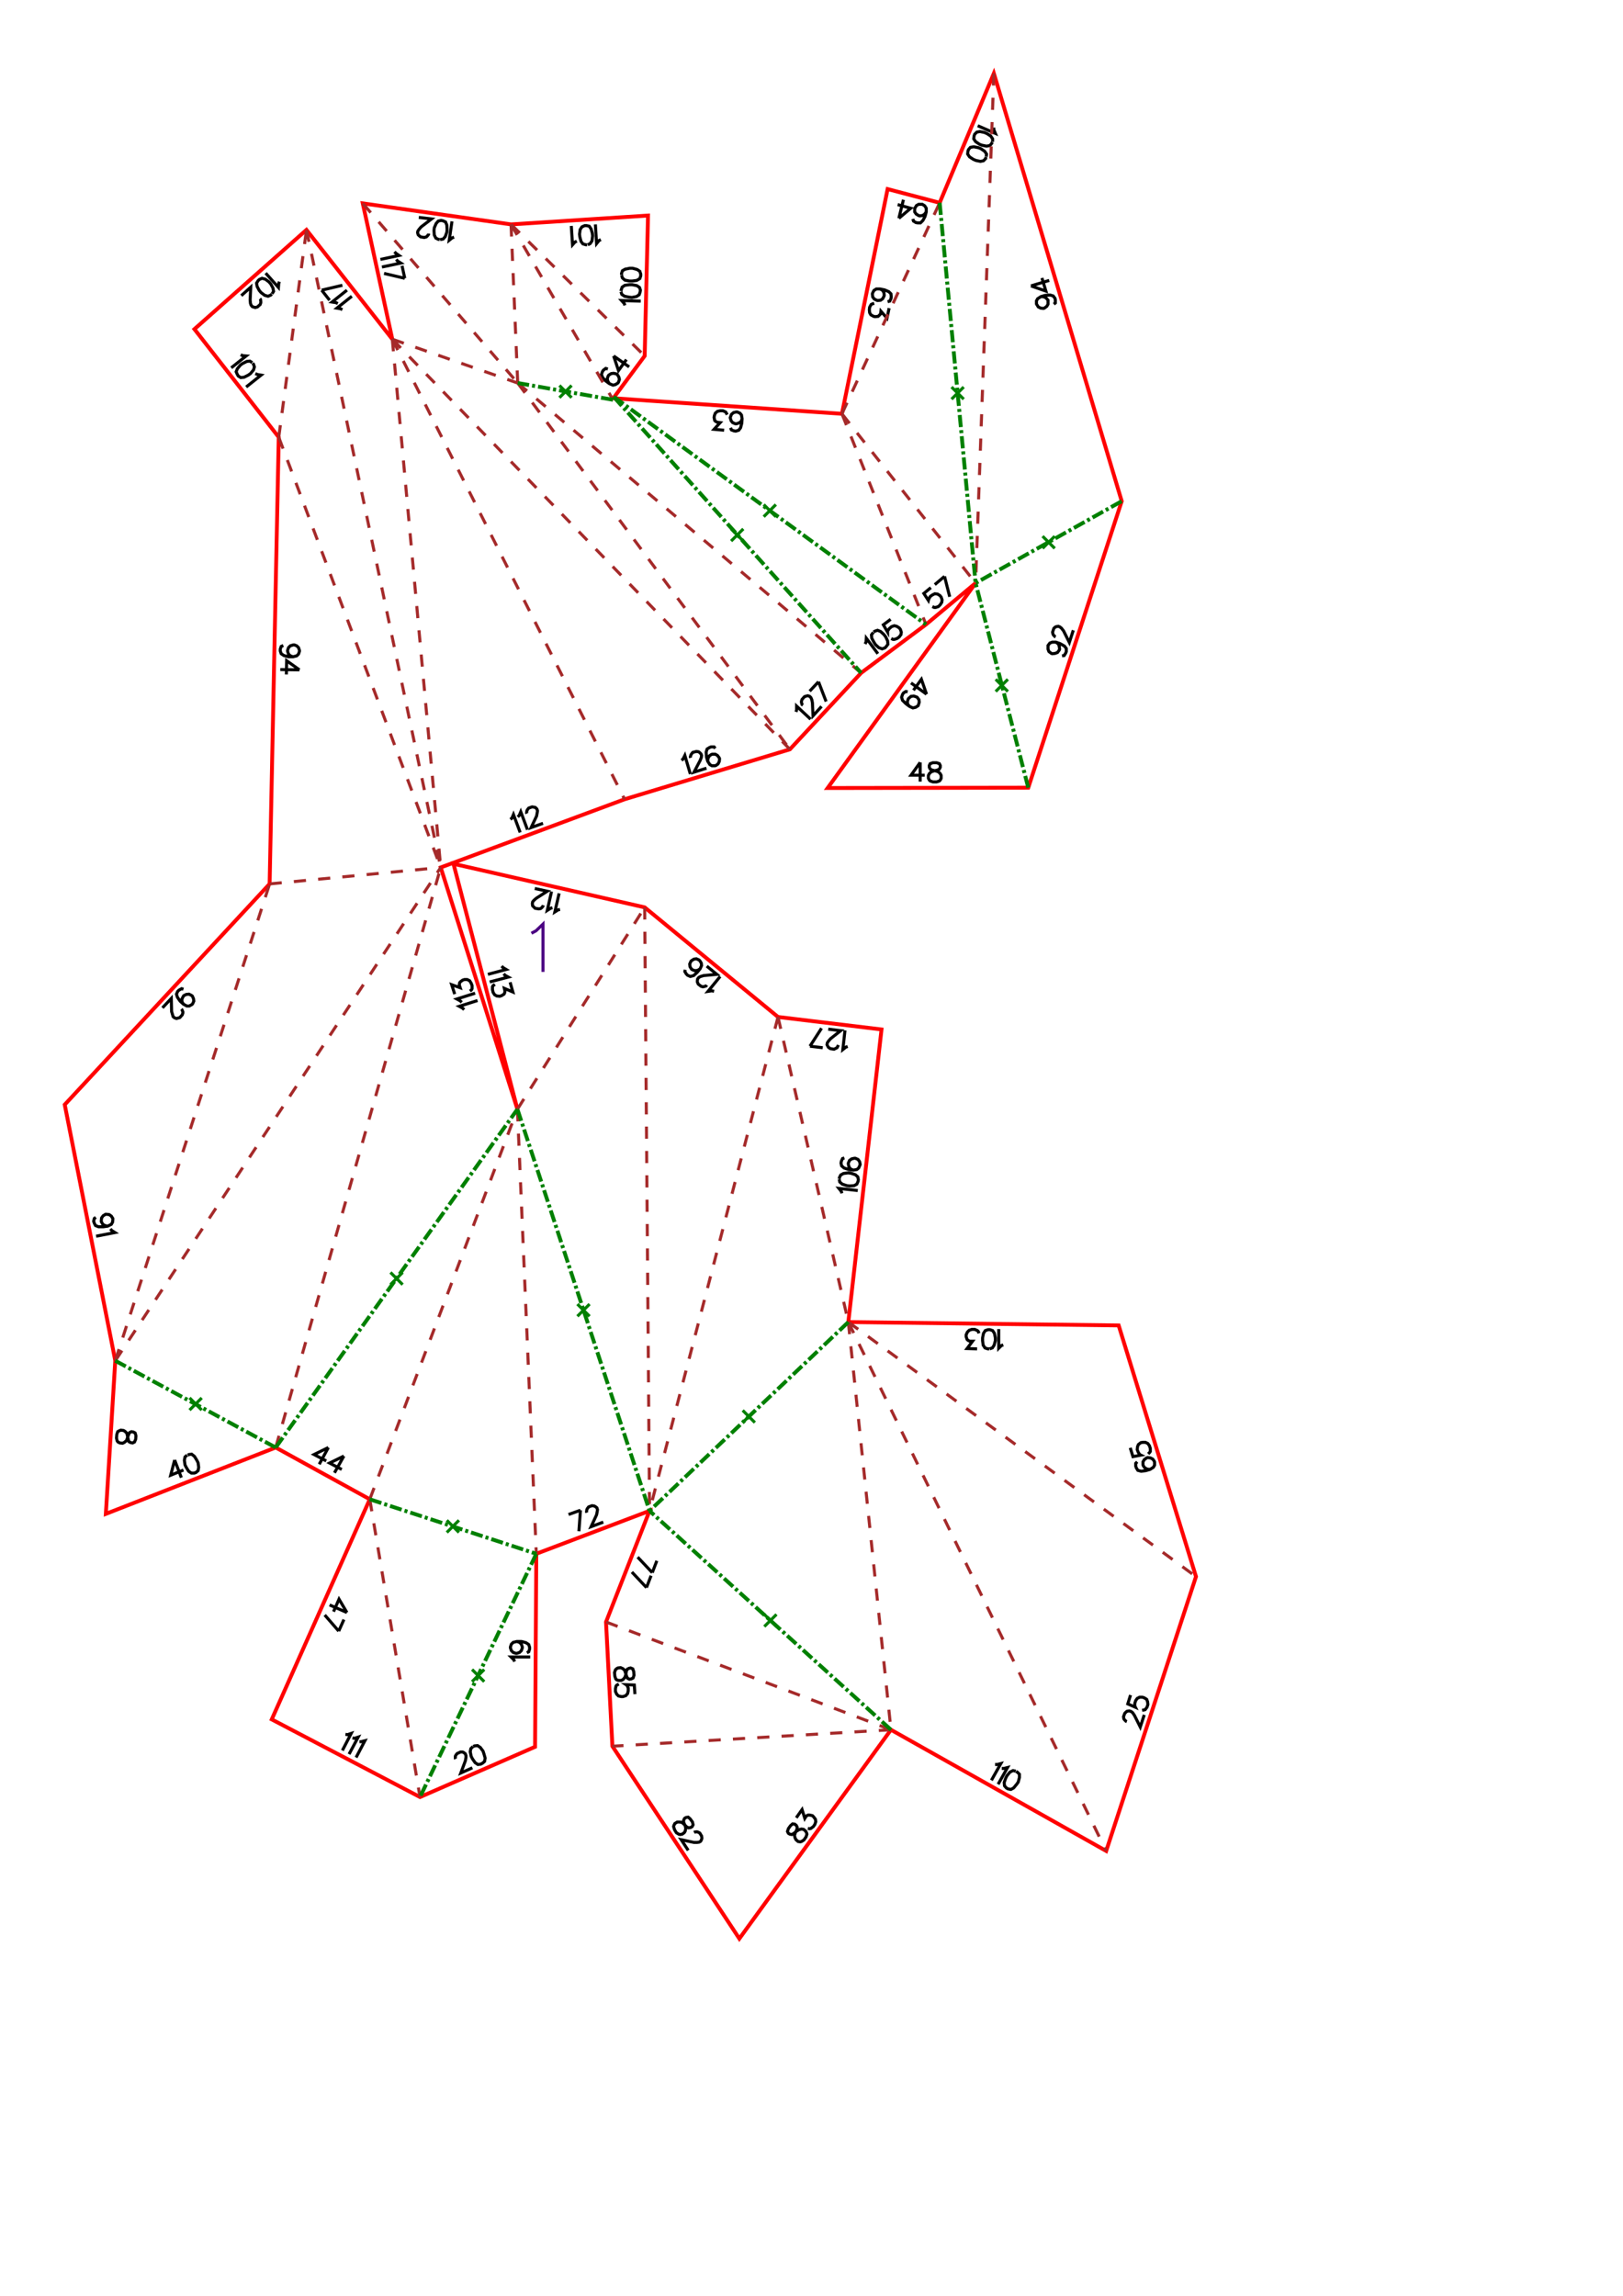 <?xml version="1.0" encoding="UTF-8" standalone="no"?>
<svg
   height="841.89pt"
   viewBox="0 0 533 754"
   width="595.276pt"
   version="1.1"
   id="svg1"
   sodipodi:docname="stegosaure244_H25_A4x4.svg"
   inkscape:version="1.3 (0e150ed6c4, 2023-07-21)"
   xmlns:inkscape="http://www.inkscape.org/namespaces/inkscape"
   xmlns:sodipodi="http://sodipodi.sourceforge.net/DTD/sodipodi-0.dtd"
   xmlns="http://www.w3.org/2000/svg"
   xmlns:svg="http://www.w3.org/2000/svg">
  <defs
     id="defs1" />
  <sodipodi:namedview
     id="namedview1"
     pagecolor="#ffffff"
     bordercolor="#000000"
     borderopacity="0.25"
     inkscape:showpageshadow="2"
     inkscape:pageopacity="0.0"
     inkscape:pagecheckerboard="0"
     inkscape:deskcolor="#d1d1d1"
     inkscape:document-units="mm"
     showgrid="false"
     inkscape:zoom="0.33654588"
     inkscape:cx="1582.2508"
     inkscape:cy="560.10194"
     inkscape:window-width="1560"
     inkscape:window-height="943"
     inkscape:window-x="180"
     inkscape:window-y="32"
     inkscape:window-maximized="1"
     inkscape:current-layer="svg1" />
  <style
     type="text/css"
     id="style1"><![CDATA[
			path {
				fill: none;
			}
		]]></style>
  <g
     id="page_001">
    <path
       d="m 113.4,569.6 0.7,0.1 1.2,-0.4 -2.9,5.6 m 3.3,-4.1 0.7,0.1 1.2,-0.4 -3,5.6 M 118,572 h 0.6 l 1.2,-0.3 -2.9,5.5 m -3,-47.6 -2.6,-4.4 -1.8,4.1 m 4.4,0.3 -5.7,-2.5 m 3,8.6 -4.6,-5.3 m 6.3,1.5 -1.7,3.8 m 79.4,-39.7 -0.5,6.9 m -3.4,-5.5 3.9,-1.4 m 2.1,0.8 -0.1,-0.3 0.1,-0.7 0.2,-0.4 0.4,-0.5 1.1,-0.4 0.7,0.1 0.4,0.2 0.5,0.4 0.2,0.6 -0.1,0.7 -0.2,1 -1.8,3.9 4,-1.5 m -14.2,-201.2 -0.6,0.1 -1.1,0.7 1.4,-6.1 m -2.2,4.7 -0.6,0.2 -1.1,0.7 1.4,-6.2 m -2.7,4.5 -0.1,0.3 -0.4,0.5 -0.4,0.3 -0.6,0.1 -1.2,-0.2 -0.5,-0.5 -0.3,-0.3 -0.1,-0.7 0.1,-0.6 0.4,-0.5 0.8,-0.7 3.6,-2.3 -4.1,-0.9 m -10.9,25.5 0.5,0.5 1,0.6 -6,1.6 m 5.2,-0.2 0.4,0.5 1.1,0.6 -6.1,1.6 m 6.7,0.1 0.9,3.2 -2.8,-1.2 0.2,0.9 -0.1,0.6 -0.2,0.4 -0.8,0.5 -0.6,0.2 -1,-0.1 -0.7,-0.4 -0.5,-0.8 -0.2,-0.9 v -0.9 l 0.2,-0.4 0.6,-0.4 m -54.7,152.1 -4.7,2.3 4,2.1 m 0.7,-4.4 -3,5.5 m 8.1,-2.7 -4.7,2.3 4,2.1 m 0.7,-4.4 -3.1,5.5 m 42.6,-152.1 -0.5,-0.5 -1.1,-0.6 6,-1.9 m -5.2,0.6 -0.5,-0.5 -1.1,-0.6 6,-1.9 m -6.7,0.3 -1,-3.1 2.8,1 -0.3,-0.9 0.1,-0.7 0.2,-0.3 0.8,-0.6 0.6,-0.2 h 0.9 l 0.8,0.4 0.5,0.8 0.3,0.8 v 1 l -0.2,0.4 -0.5,0.4 m -97,154 -1.3,5 4.2,-1.7 m -2.9,-3.3 2.2,5.8 m 1.9,-7.4 -0.7,0.6 -0.2,1.1 0.2,1.5 0.4,0.8 0.8,1.3 0.9,0.6 h 0.9 l 0.6,-0.2 0.7,-0.6 0.2,-1.1 -0.2,-1.5 -0.4,-0.8 -0.8,-1.3 -0.9,-0.7 -0.9,0.1 -0.4,0.2 m -17,-6.4 -0.3,-0.9 -0.6,-0.3 -0.6,-0.1 -0.6,0.3 -0.3,0.6 -0.4,1.1 -0.3,0.9 -0.7,0.6 -0.6,0.3 -0.9,-0.1 -0.6,-0.3 -0.3,-0.4 -0.2,-0.9 0.1,-1.2 0.3,-0.9 0.3,-0.2 0.7,-0.3 0.9,0.1 0.5,0.3 0.6,0.6 0.2,0.9 0.3,1.3 0.2,0.6 0.6,0.3 0.6,0.1 0.6,-0.3 0.4,-0.9 0.1,-1.3 m -9.3,-68.7 -0.9,-0.2 -0.7,-0.4 -0.5,-0.9 v -0.3 l 0.1,-0.9 0.5,-0.7 0.8,-0.5 h 0.3 l 0.9,0.1 0.7,0.5 0.5,0.8 v 0.3 l -0.1,0.9 -0.4,0.7 -1.2,0.6 -1.4,0.2 h -1.6 l -1,-0.4 -0.4,-0.8 -0.2,-0.6 0.2,-0.9 0.5,-0.4 m 4.8,3.8 0.4,0.5 1.1,0.7 -6.2,1.2 M 60.2,329.8 59.7,329 v -0.9 l 0.4,-0.8 0.2,-0.3 0.8,-0.4 0.9,-0.1 0.8,0.4 0.3,0.2 0.4,0.9 0.1,0.8 -0.4,0.9 -0.2,0.2 -0.9,0.5 h -0.8 l -1.1,-0.6 -1.1,-1 -0.9,-1.3 -0.3,-1 0.4,-0.9 0.4,-0.4 0.9,-0.5 0.6,0.2 m -0.7,6.5 0.2,0.2 0.3,0.7 v 0.4 l -0.2,0.6 -0.8,0.9 -0.7,0.2 -0.4,0.1 -0.6,-0.2 -0.5,-0.4 -0.2,-0.7 -0.3,-1 -0.1,-4.3 -2.9,3.1 m 42.9,-115.3 -0.9,-0.3 -0.6,-0.6 -0.3,-0.9 v -0.3 l 0.3,-0.9 0.6,-0.6 1,-0.3 h 0.3 l 0.8,0.3 0.6,0.6 0.3,0.9 v 0.3 l -0.3,0.9 -0.6,0.6 -1.2,0.3 h -1.5 l -1.5,-0.4 -0.9,-0.6 -0.3,-0.9 v -0.6 l 0.3,-0.9 0.7,-0.3 m 5.3,8 -4.2,-3 -0.1,4.5 M 98.3,220 92,219.9 m -0.3,-127.4 -0.2,0.6 -0.1,1.3 -4.2,-4.7 m 2.1,6.8 0.5,-0.8 -0.2,-1.1 -0.7,-1.3 -0.6,-0.7 -1.2,-0.9 -1.1,-0.3 -0.9,0.4 -0.4,0.4 -0.5,0.8 0.2,1.1 0.7,1.3 0.6,0.7 1.2,0.9 1.1,0.3 0.9,-0.4 0.3,-0.3 m -3.9,1.5 0.2,0.2 0.1,0.7 v 0.4 l -0.2,0.6 -0.9,0.8 -0.7,0.2 -0.4,-0.1 -0.6,-0.2 -0.4,-0.5 -0.2,-0.6 -0.1,-1.1 0.2,-4.2 -3.1,2.8 m -0.2,19.4 0.6,0.3 1.2,0.1 -4.9,3.9 m 6.9,-1.7 -0.8,-0.5 -1,0.1 -1.4,0.7 -0.7,0.5 -1,1.2 -0.4,1 0.4,0.9 0.3,0.5 0.8,0.5 1.1,-0.1 1.4,-0.7 0.7,-0.5 1,-1.2 0.3,-1 -0.3,-0.9 -0.3,-0.3 m 0.9,3.4 0.7,0.3 1.2,0.2 -4.9,3.9 m 31.6,-25.4 -0.6,-0.3 -1.2,-0.2 4.9,-3.9 m -4.6,2.4 -0.6,-0.3 -1.3,-0.2 4.9,-3.9 m -8.3,0 6.8,-1.6 m -4.2,4.9 -2.6,-3.3 m 62,173.8 0.5,-0.4 0.5,-1.2 2.2,5.9 m -0.8,-5.1 0.5,-0.5 0.5,-1.2 2.2,5.9 m -0.2,-5.3 -0.1,-0.2 0.1,-0.7 0.2,-0.4 0.4,-0.5 1.1,-0.4 0.7,0.1 0.4,0.1 0.5,0.5 0.2,0.6 -0.1,0.6 -0.2,1.1 -1.8,3.8 3.9,-1.4 m 45.5,-20.7 0.5,-0.4 0.6,-1.2 1.8,6.1 m 0.1,-5.3 -0.1,-0.3 0.2,-0.7 0.2,-0.3 0.4,-0.5 1.2,-0.3 0.7,0.1 0.3,0.2 0.5,0.5 0.2,0.5 -0.1,0.7 -0.4,1 -2,3.8 4.1,-1.3 m 2.9,-6.5 -0.4,-0.5 h -1 l -0.5,0.2 -0.8,0.5 -0.3,1 0.1,1.6 0.4,1.4 0.7,1.1 0.7,0.4 h 1 l 0.3,-0.1 0.7,-0.5 0.4,-0.8 0.1,-0.9 -0.1,-0.3 -0.6,-0.8 -0.7,-0.4 h -1 l -0.3,0.1 -0.7,0.5 -0.4,0.8 -0.1,0.9 M 129.5,82.7 l 0.5,0.5 1,0.7 -6.1,1.3 m 5.2,0 0.4,0.5 1.1,0.7 -6.2,1.3 m 7.5,3.7 -6.8,-1.6 m 5.9,-2.5 0.9,4.1 m 16.2,-13.5 -0.6,0.2 -1,0.8 0.9,-6.2 m -3.9,6 1,-0.2 0.7,-0.8 0.5,-1.4 0.1,-0.9 -0.1,-1.5 -0.4,-1 -0.9,-0.4 -0.6,-0.1 -0.9,0.2 -0.7,0.8 -0.6,1.4 -0.1,0.9 0.1,1.5 0.5,1 0.8,0.4 0.5,0.1 m -3.7,-2 V 77 l -0.4,0.5 -0.3,0.3 -0.7,0.2 -1.2,-0.2 -0.5,-0.4 -0.3,-0.3 -0.2,-0.7 0.1,-0.5 0.4,-0.6 0.7,-0.8 3.4,-2.6 -4.2,-0.5 m 62.1,49.8 -0.7,-0.2 -0.8,0.6 -0.3,0.5 -0.3,0.9 0.4,1 1,1.1 1.2,0.9 1.2,0.5 0.8,-0.2 0.8,-0.5 0.2,-0.3 0.3,-0.9 -0.2,-0.8 -0.5,-0.8 -0.3,-0.2 -0.9,-0.2 -0.8,0.1 -0.8,0.5 -0.2,0.3 -0.3,0.9 0.2,0.8 0.5,0.8 m 1.4,-9.1 1.6,4.8 2.6,-3.6 m -4.2,-1.2 5.1,3.6 m -9.3,-41.8 -0.6,0.3 -0.8,1 -0.4,-6.3 m -2.5,6.7 0.8,-0.4 0.6,-0.9 0.2,-1.6 -0.1,-0.9 -0.4,-1.4 -0.6,-0.9 -0.9,-0.2 H 192 l -0.9,0.4 -0.6,0.9 -0.2,1.5 0.1,0.9 0.4,1.5 0.6,0.8 1,0.3 h 0.4 m -3.4,-1.2 -0.6,0.3 -0.8,0.9 -0.4,-6.2 m 17.6,26.1 -0.2,-0.6 -0.9,-1 6.3,0.2 m -6.5,-3.1 0.3,0.9 0.9,0.6 1.5,0.3 0.9,0.1 1.5,-0.3 0.9,-0.6 0.3,-0.9 0.1,-0.6 -0.3,-0.9 -0.9,-0.6 -1.5,-0.3 h -0.9 l -1.5,0.2 -0.9,0.6 -0.3,0.9 -0.1,0.4 m 0.2,-5.2 0.3,0.9 0.8,0.7 1.5,0.3 h 0.9 l 1.5,-0.2 1,-0.6 0.3,-0.9 V 90 l -0.3,-0.9 -0.9,-0.6 -1.5,-0.4 h -0.9 l -1.5,0.3 -0.9,0.5 -0.3,0.9 v 0.5 m 57.3,143.5 0.2,-0.6 v -1.3 l 4.6,4.3 m -2.5,-4.6 -0.3,-0.2 -0.2,-0.7 v -0.4 l 0.2,-0.6 0.8,-0.9 0.6,-0.2 0.5,-0.1 0.6,0.2 0.4,0.4 0.3,0.7 0.2,1 0.2,4.3 2.8,-3.1 m -1,-8.1 2.5,6.5 m -5.4,-3.4 2.9,-3.1 m 15.3,-12.4 0.3,-0.6 0.1,-1.3 3.8,5.1 m -1.5,-7 -0.6,0.8 0.1,1.1 0.7,1.3 0.5,0.8 1.1,1 1.1,0.4 0.9,-0.3 0.4,-0.4 0.6,-0.8 -0.1,-1.1 -0.6,-1.3 -0.6,-0.8 -1.1,-1 -1,-0.4 -0.9,0.3 -0.4,0.3 m 5.6,-4.2 -2.4,1.8 1.4,2.4 v -0.4 l 0.6,-0.8 0.7,-0.6 0.9,-0.3 0.8,0.2 0.8,0.5 0.4,0.5 0.3,0.9 -0.1,0.8 -0.6,0.8 -0.7,0.5 -0.9,0.3 h -0.4 l -0.6,-0.3 m -52.8,-69.2 0.3,0.7 0.8,0.3 0.6,0.1 1,-0.3 0.6,-0.8 0.4,-1.5 0.1,-1.5 -0.2,-1.2 -0.5,-0.6 -0.9,-0.4 h -0.3 l -0.9,0.2 -0.7,0.6 -0.3,0.8 -0.1,0.3 0.3,1 0.5,0.6 0.9,0.4 h 0.3 l 0.9,-0.3 0.7,-0.5 0.3,-0.9 m -5.9,3.8 -3.3,-0.3 2,-2.2 -0.9,-0.1 -0.6,-0.3 -0.3,-0.3 -0.2,-1 0.1,-0.6 0.3,-0.8 0.7,-0.6 0.9,-0.2 h 0.9 l 0.9,0.4 0.2,0.3 0.3,0.6 m 66.9,56.8 -2.3,1.9 1.5,2.3 0.1,-0.4 0.5,-0.9 0.7,-0.5 0.8,-0.4 0.9,0.1 0.8,0.5 0.4,0.5 0.3,0.9 -0.1,0.8 -0.5,0.8 -0.6,0.6 -0.9,0.3 h -0.5 l -0.6,-0.3 m 4,-9.9 1.7,6.7 m -4.9,-4 3.2,-2.7 m -18.7,-90.2 0.7,-0.2 0.4,-0.8 0.1,-0.6 -0.1,-1 -0.7,-0.7 -1.4,-0.6 -1.5,-0.3 h -1.2 l -0.8,0.5 -0.4,0.8 -0.1,0.3 0.1,1 0.5,0.7 0.8,0.4 0.3,0.1 1,-0.1 0.7,-0.5 0.4,-0.8 0.1,-0.3 -0.1,-0.9 -0.5,-0.8 -0.8,-0.4 m 3,6.3 -0.7,3.3 -2,-2.3 -0.1,0.9 -0.5,0.5 -0.3,0.3 -1,0.1 -0.5,-0.1 -0.9,-0.5 -0.4,-0.7 -0.1,-1 0.1,-0.8 0.5,-0.9 0.4,-0.2 0.6,-0.2 m 12.7,-27.7 0.2,0.7 0.8,0.5 0.6,0.1 h 0.9 l 0.8,-0.8 0.7,-1.3 0.4,-1.5 v -1.2 l -0.5,-0.8 -0.8,-0.5 h -0.2 -1 l -0.7,0.4 -0.5,0.8 -0.1,0.3 v 1 l 0.5,0.7 0.8,0.5 0.3,0.1 0.9,-0.1 0.7,-0.4 0.6,-0.8 m -9,2.1 3.9,-3.3 -4.3,-1.2 m 0.4,4.5 1.5,-6.1 m 29.7,-23.7 v 0.7 l 0.5,1.2 -5.8,-2.5 m 4.9,5.3 v -1 l -0.6,-0.9 -1.2,-0.8 -0.9,-0.4 -1.5,-0.3 -1,0.2 -0.7,0.7 -0.2,0.6 -0.1,0.9 0.6,0.9 1.3,0.9 0.8,0.3 1.5,0.3 1.1,-0.2 0.6,-0.7 0.2,-0.4 m -2,4.8 0.1,-0.9 -0.6,-0.9 -1.3,-0.9 -0.8,-0.3 -1.5,-0.3 -1.1,0.2 -0.6,0.7 -0.2,0.5 -0.1,1 0.6,0.9 1.2,0.8 0.9,0.4 1.5,0.3 1,-0.2 0.7,-0.7 0.1,-0.5 m 18.1,45.8 1,0.1 0.7,0.4 0.6,0.7 v 0.3 1 l -0.4,0.7 -0.8,0.6 -0.3,0.1 -0.9,-0.1 -0.8,-0.4 -0.5,-0.8 -0.1,-0.2 v -1 l 0.4,-0.7 1.1,-0.7 1.4,-0.4 1.6,-0.1 1,0.3 0.6,0.8 0.1,0.5 v 1 l -0.5,0.4 m -7.5,-6 4.9,1.7 -1.3,-4.3 m -3.6,2.6 6,-1.8 m 2.2,118.8 0.8,0.6 0.3,0.8 0.1,0.9 -0.1,0.3 -0.6,0.8 -0.8,0.3 -0.9,0.1 -0.3,-0.1 -0.8,-0.6 -0.3,-0.8 v -0.9 -0.3 l 0.6,-0.8 0.8,-0.3 h 1.2 l 1.4,0.5 1.4,0.8 0.6,0.8 v 1 l -0.2,0.5 -0.5,0.8 -0.7,0.1 m -2.1,-6.2 -0.2,-0.1 -0.5,-0.5 -0.2,-0.4 -0.1,-0.6 0.4,-1.2 0.4,-0.4 0.4,-0.2 0.7,-0.1 0.5,0.2 0.5,0.4 0.7,0.9 1.9,3.8 1.3,-4 m -50.3,43.4 -3,4.2 h 4.5 m -1.5,-4.2 v 6.3 m 4.2,-6.2 -0.9,0.3 -0.3,0.6 v 0.6 l 0.3,0.6 0.6,0.3 1.2,0.3 0.9,0.3 0.6,0.6 0.3,0.6 v 0.9 l -0.3,0.6 -0.3,0.3 -0.9,0.3 h -1.2 l -0.9,-0.3 -0.3,-0.3 -0.3,-0.6 v -0.9 l 0.3,-0.6 0.6,-0.6 0.9,-0.3 1.2,-0.3 0.6,-0.3 0.3,-0.6 v -0.6 l -0.3,-0.6 -0.9,-0.3 h -1.4 m -1.9,-22.5 -1.7,-4.9 -2.6,3.6 m 4.3,1.3 -5.1,-3.7 m -0.5,7.7 -0.6,-0.7 -0.1,-0.9 0.3,-0.9 0.2,-0.2 0.7,-0.6 0.9,-0.1 0.9,0.3 0.2,0.1 0.6,0.8 0.1,0.8 -0.3,1 -0.1,0.2 -0.8,0.5 -0.9,0.2 -1.1,-0.5 -1.2,-0.9 -1.1,-1.1 -0.3,-1 0.3,-0.9 0.3,-0.5 0.8,-0.5 0.6,0.1 m -63.6,98.4 -0.7,-0.2 -1.3,0.2 4,-4.9 m -4.4,2.8 -0.2,0.3 -0.6,0.2 -0.5,0.1 -0.6,-0.2 -0.9,-0.7 -0.3,-0.7 v -0.4 l 0.1,-0.6 0.4,-0.5 0.6,-0.3 1,-0.3 4.3,-0.4 -3.3,-2.7 m -7.1,1.2 -0.1,0.6 0.5,0.8 0.4,0.4 0.9,0.4 1.1,-0.3 1.1,-1 1,-1.2 0.5,-1.1 -0.1,-0.8 -0.5,-0.8 -0.2,-0.2 -0.9,-0.4 -0.8,0.1 -0.8,0.5 -0.2,0.2 -0.4,0.9 0.1,0.9 0.5,0.8 0.3,0.2 0.8,0.3 0.9,-0.1 0.8,-0.5 m 46.6,73.7 -0.2,-0.6 -0.8,-1 6.2,0.7 m -6.1,-3.7 0.2,0.9 0.8,0.7 1.5,0.5 0.9,0.1 1.5,-0.1 0.9,-0.5 0.4,-0.9 0.1,-0.6 -0.2,-0.9 -0.8,-0.7 -1.5,-0.5 -0.9,-0.1 -1.5,0.2 -0.9,0.5 -0.4,0.8 -0.1,0.5 m 1.7,-6.9 -0.6,0.2 -0.4,0.9 -0.1,0.6 0.2,0.9 0.8,0.7 1.5,0.5 1.5,0.2 1.2,-0.2 0.6,-0.5 0.4,-0.9 0.1,-0.3 -0.2,-0.9 -0.5,-0.7 -0.9,-0.4 h -0.3 l -0.9,0.2 -0.7,0.5 -0.4,0.9 v 0.3 l 0.2,0.9 0.5,0.7 0.9,0.4 m -1.8,-40.6 -0.6,0.2 -1,0.8 0.7,-6.3 m -2.2,4.8 -0.1,0.3 -0.3,0.6 -0.4,0.2 -0.6,0.3 -1.2,-0.2 -0.6,-0.4 -0.2,-0.3 -0.3,-0.6 0.1,-0.6 0.4,-0.6 0.7,-0.8 3.3,-2.6 -4.1,-0.5 m -6,5.6 3.8,-5.9 m 0.4,6.4 -4.2,-0.5 m 60.8,235.9 h 0.7 l 1.2,-0.3 -3.1,5.5 m 3.4,-3.9 h 0.7 l 1.2,-0.3 -3.1,5.5 m 5.8,-4.3 -0.9,-0.2 -1,0.5 -1,1.2 -0.4,0.8 -0.5,1.4 0.1,1.1 0.6,0.7 0.5,0.3 1,0.2 0.9,-0.5 1,-1.2 0.5,-0.7 0.4,-1.5 v -1.1 l -0.7,-0.7 -0.4,-0.2 m 36.4,-16.4 -0.3,-0.1 -0.5,-0.5 -0.2,-0.3 -0.1,-0.7 0.4,-1.1 0.5,-0.5 0.3,-0.2 0.7,-0.1 0.6,0.2 0.5,0.4 0.6,0.9 1.9,3.8 1.3,-4 m -4.5,-6.5 -0.9,2.9 2.5,1.1 -0.2,-0.4 v -0.9 l 0.3,-0.9 0.5,-0.7 0.8,-0.4 h 0.9 l 0.6,0.2 0.8,0.5 0.3,0.8 0.1,0.9 -0.3,0.9 -0.6,0.8 -0.4,0.1 -0.6,0.1 m -45.6,-120 -0.6,0.2 -0.9,0.9 v -6.3 m -3,6.5 0.9,-0.3 0.6,-0.9 0.4,-1.5 v -0.9 l -0.3,-1.5 -0.6,-0.9 -0.9,-0.3 h -0.6 l -0.9,0.3 -0.6,0.9 -0.3,1.5 v 0.9 l 0.2,1.5 0.6,0.9 0.9,0.3 h 0.5 m -4,0 -3.3,-0.1 1.8,-2.4 h -0.9 l -0.6,-0.3 -0.3,-0.3 -0.3,-0.9 v -0.6 l 0.4,-0.9 0.6,-0.6 0.9,-0.3 h 0.9 l 0.9,0.4 0.3,0.3 0.2,0.6 m 52,42.2 -0.5,0.5 v 0.9 l 0.2,0.6 0.5,0.8 1.1,0.3 1.5,-0.2 1.4,-0.4 1.1,-0.7 0.4,-0.7 v -1 l -0.1,-0.3 -0.5,-0.7 -0.8,-0.4 -0.9,-0.1 -0.3,0.1 -0.8,0.6 -0.4,0.7 v 1 l 0.1,0.3 0.5,0.7 0.8,0.4 0.9,0.1 m -6.5,-7.1 0.9,2.9 2.6,-0.5 -0.4,-0.2 -0.5,-0.8 -0.3,-0.8 0.1,-1 0.3,-0.7 0.8,-0.6 0.6,-0.1 h 0.9 l 0.8,0.4 0.5,0.7 0.3,0.9 v 1 l -0.2,0.3 -0.5,0.5 m -162.9,39 -4.8,-5.1 m 6.3,1.2 -1.5,3.9 m -1.9,4.9 -4.8,-5.1 m 6.3,1.2 -1.5,3.9 m -4.2,27.6 -0.3,-0.9 -0.7,-0.3 -0.5,0.1 -0.6,0.3 -0.3,0.6 -0.2,1.2 -0.3,0.9 -0.6,0.7 -0.6,0.3 h -0.9 l -0.6,-0.2 -0.3,-0.3 -0.3,-0.9 -0.1,-1.2 0.3,-0.9 0.3,-0.3 0.5,-0.3 0.9,-0.1 0.7,0.3 0.6,0.5 0.3,0.9 0.4,1.2 0.3,0.6 0.6,0.3 0.6,-0.1 0.6,-0.3 0.3,-0.9 -0.1,-1.4 m 0.4,7.6 -0.2,-3 -2.7,-0.1 0.3,0.2 0.4,0.9 v 0.9 l -0.2,0.9 -0.6,0.7 -0.9,0.3 H 204 l -0.9,-0.2 -0.6,-0.6 -0.4,-0.9 v -0.9 l 0.2,-0.9 0.3,-0.3 0.6,-0.3 m 23.5,44.3 -0.7,-0.6 -0.7,0.1 -0.5,0.3 -0.3,0.6 v 0.7 l 0.5,1.1 0.2,0.9 -0.2,0.9 -0.3,0.5 -0.7,0.5 -0.7,0.1 -0.4,-0.1 -0.8,-0.5 -0.6,-1 -0.3,-1 0.1,-0.4 0.3,-0.6 0.8,-0.5 h 0.7 l 0.8,0.1 0.7,0.6 0.9,0.9 0.6,0.3 0.7,-0.1 0.5,-0.3 0.3,-0.6 -0.2,-0.9 -0.8,-1.1 m 1.3,4.5 0.2,-0.1 0.7,-0.1 0.4,0.1 0.6,0.3 0.6,1 0.1,0.7 -0.1,0.4 -0.3,0.6 -0.5,0.3 -0.7,0.1 h -1 l -4.2,-0.9 2.3,3.5 m 32.9,-7.1 -0.3,0.9 0.3,0.6 0.5,0.3 0.6,0.1 0.6,-0.3 1,-0.8 0.8,-0.5 0.8,-0.2 0.7,0.1 0.7,0.6 0.3,0.6 0.1,0.4 -0.3,0.9 -0.7,1 -0.8,0.5 -0.4,0.1 -0.7,-0.1 -0.7,-0.6 -0.3,-0.6 -0.2,-0.8 0.3,-0.9 0.5,-1.1 0.1,-0.7 -0.3,-0.6 -0.5,-0.4 -0.7,-0.1 -0.7,0.6 -0.8,1.1 m 2.7,-3.7 1.9,-2.7 0.9,2.9 0.5,-0.8 0.6,-0.3 h 0.4 l 1,0.2 0.4,0.4 0.6,0.8 0.1,0.8 -0.3,0.9 -0.5,0.7 -0.8,0.6 -0.4,0.1 -0.6,-0.1 m -96.3,-54.8 -0.3,-0.6 -0.9,-0.9 h 6.3 m -4.4,-5.1 0.9,0.3 0.6,0.6 0.3,0.9 v 0.3 l -0.3,0.9 -0.6,0.6 -0.9,0.3 h -0.3 l -0.9,-0.3 -0.6,-0.6 -0.3,-0.9 v -0.3 l 0.3,-0.9 0.6,-0.6 1.2,-0.3 h 1.5 l 1.5,0.4 0.9,0.6 0.3,0.9 v 0.6 l -0.3,0.9 -0.6,0.3 m -23.4,34.9 -0.1,-0.2 v -0.7 l 0.2,-0.4 0.4,-0.5 1.1,-0.5 h 0.7 l 0.4,0.2 0.5,0.4 0.2,0.6 v 0.6 l -0.2,1.1 -1.5,4 3.8,-1.7 m 0.2,-7 -0.7,0.7 -0.2,1 0.3,1.5 0.4,0.8 0.9,1.3 0.9,0.6 0.9,-0.1 0.6,-0.3 0.7,-0.6 0.2,-1.1 -0.4,-1.4 -0.3,-0.9 -0.9,-1.2 -0.9,-0.6 -1,0.1 -0.4,0.2"
       id="nums_001"
       stroke="#000000"
       stroke-width="1" />
    <path
       d="m 276.5,135.9 15,-73.8 17.1,4.5 17.8,-42.5 42,140.5 -30.7,94.1 -65.9,0.1 48.6,-67.3 -16.3,13.6 -21.3,15.9 -23.4,25.1 -54.3,16.4 -60.4,22.4 25.2,79.4 -21,-80.6 62.8,14.3 43.8,36 34,4.1 -10.9,96.1 88.8,1.1 25.4,82.5 -29.5,90.1 -70.7,-39.8 -49.8,68.6 -41.7,-63.2 -2.1,-40.8 14.3,-36.5 -37.2,14.1 -0.4,63.4 -37.8,16.5 -48.7,-25.5 32.2,-72.3 -30.9,-17 -55.8,21.8 3.1,-50.3 -16.6,-84.1 67.3,-72.5 3,-146.7 -27.7,-35.5 36.8,-32.6 28.2,35.9 -9.7,-44.6 48.7,6.9 45,-2.9 -1.1,46.1 -10.3,13.9 z"
       id="coupes_001"
       stroke="#ff0000"
       stroke-width="1.27"
       sodipodi:nodetypes="ccccccccccccccccccccccccccccccccccccccccccccccc" />
    <path
       d="m 121.4,492.4 16.5,97.8 m 32,-225.9 6.2,146 m -54.7,-17.9 48.5,-128.1 m 41.8,-66.3 1.6,198.2 M 169.9,364.3 211.7,298 M 90.5,475.4 144.7,284.9 m -106.9,162 106.9,-162 m -56.2,5.4 56.2,-5.4 M 37.8,446.9 88.5,290.3 m 3,-146.7 53.2,141.3 M 91.5,143.6 100.6,75.5 m 0,0 44.1,209.4 M 128.8,111.4 144.7,284.9 M 128.8,111.4 205.1,262.5 M 128.8,111.4 259.4,246.1 M 170,125.8 259.4,246.1 M 128.8,111.4 170,125.8 m -50.9,-59 50.9,59 m -2.2,-52.1 2.2,52.1 m -2.2,-52.1 33.5,57.6 m -33.5,-57.6 43.9,43.2 M 170,125.8 282.8,221 m -6.3,-85.1 27.6,69.2 m -27.6,-69.2 43.9,55.6 m -43.9,-55.6 32.1,-69.3 m 17.8,-42.5 -6,167.4 M 255.5,334 213.3,496.2 M 255.5,334 278.6,434.2 m 0,0 14,133.9 m -14,-133.9 84.7,173.7 M 278.6,434.2 392.8,517.8 M 292.6,568.1 199,532.7 m 93.6,35.4 -91.5,5.4"
       id="plisM_001"
       stroke="#a52a2a"
       stroke-dasharray="4" />
    <path
       d="m 121.4,492.4 54.7,17.9 m 0,0 -38.2,79.9 m 32,-225.9 43.4,131.9 M 90.5,475.4 169.9,364.3 M 90.5,475.4 37.8,446.9 M 201.3,131.3 170,125.8 m 31.5,4.5 81.3,90.7 m -81.3,-90.7 102.6,74.8 m 4.5,-138.5 11.8,124.9 m 48,-26.9 -48,26.9 m 17.3,67.2 -17.3,-67.2 m -41.8,242.7 -65.3,62 m 79.3,71.9 -79.3,-71.9"
       id="plisV_001"
       stroke="#008000"
       stroke-dasharray="4, 1, 1, 1"
       stroke-width="1.27" />
    <path
       d="m 146.7,499.3 4,4 m 0,-4 -4,4 m 8.3,45 4,4 m 0,-4 -4,4 m 34.6,-124 4,4 m 0,-4 -4,4 m -61.4,-14.4 4,4 m 0,-4 -4,4 m -66,37.2 4,4 m 0,-4 -4,4 m 121.5,-336.5 4,4 m 0,-4 -4,4 m 56.4,43.1 4,4 m 0,-4 -4,4 m 10.7,-12 4,4 m 0,-4 -4,4 m 61.7,-42.6 4,4 m 0,-4 -4,4 m 29.9,45 4,4 m 0,-4 -4,4 m -15.4,43 4,4 m 0,-4 -4,4 m -83.1,236.1 4,4 m 0,-4 -4,4 m 7.1,63 4,4 m 0,-4 -4,4"
       id="marqueV_001"
       stroke="#008000" />
    <path
       d="m 174.5,306.5 1.5,-0.8 2.3,-2.2 v 15.7"
       id="titre_1"
       stroke="#4b0082" />
  </g>
  <g
     id="page_002">
    <path
       d="m 811,92.4 0.6,-0.2 0.5,-0.8 0.1,-0.6 -0.2,-1 -0.8,-0.7 -1.4,-0.6 -1.5,-0.2 -1.2,0.1 -0.7,0.5 -0.4,0.8 -0.1,0.3 0.1,0.9 0.5,0.7 0.9,0.5 h 0.3 l 0.9,-0.1 0.7,-0.5 0.4,-0.8 0.1,-0.3 -0.1,-1 -0.5,-0.7 -0.9,-0.4 m 3,7.2 -0.1,-1 -0.5,-0.4 -0.6,-0.1 -0.7,0.2 -0.4,0.5 -0.5,1.2 -0.4,0.8 -0.7,0.5 -0.7,0.2 -0.8,-0.2 -0.6,-0.4 -0.2,-0.3 -0.2,-0.9 0.2,-1.2 0.5,-0.9 0.3,-0.2 0.7,-0.2 0.9,0.2 0.5,0.4 0.5,0.6 0.1,1 0.1,1.2 0.2,0.7 0.5,0.4 0.6,0.1 0.7,-0.2 0.4,-0.9 0.3,-1.3 m 117.8,27.4 -0.7,0.2 -0.4,0.9 v 0.6 l 0.1,0.9 0.9,0.7 1.4,0.5 1.5,0.1 1.2,-0.1 0.7,-0.6 0.4,-0.8 v -0.3 l -0.1,-0.9 -0.6,-0.7 -0.8,-0.4 h -0.3 l -1,0.2 -0.6,0.5 -0.4,0.8 -0.1,0.3 0.2,1 0.6,0.6 0.8,0.4 m -1,-9.1 0.8,0.4 0.5,0.7 0.2,0.9 v 0.3 l -0.4,0.9 -0.7,0.5 -0.9,0.2 -0.3,-0.1 -0.8,-0.4 -0.6,-0.6 -0.2,-0.9 0.1,-0.3 0.4,-0.9 0.6,-0.5 1.3,-0.2 1.4,0.2 1.5,0.4 0.8,0.7 0.2,1 v 0.6 l -0.4,0.8 -0.7,0.3 m -0.8,-45.8 6,3.5 m -6.3,0.7 0.3,-4.2 m 0.2,-2.9 0.3,0.9 0.8,0.7 1.5,0.4 0.9,0.1 1.5,-0.2 0.9,-0.6 0.4,-0.8 v -0.6 l -0.2,-0.9 -0.8,-0.7 -1.5,-0.4 -0.9,-0.1 -1.5,0.2 -1,0.5 -0.3,0.9 -0.1,0.4 m -14.3,110.6 5.7,4.1 m -6.4,0 0.7,-4.1 m 0.7,-4.2 3.6,3.7 0.8,-4.4 m -4.4,0.7 6.2,1.1 M 789.2,200 v -0.9 l -0.4,-0.5 -0.6,-0.2 -0.7,0.1 -0.5,0.4 -0.6,1.1 -0.6,0.7 -0.8,0.4 -0.7,0.1 -0.8,-0.3 -0.5,-0.5 -0.2,-0.4 0.1,-1 0.4,-1.1 0.5,-0.7 0.4,-0.2 0.7,-0.1 0.8,0.3 0.5,0.5 0.4,0.7 v 1 l -0.2,1.2 0.1,0.7 0.5,0.5 0.5,0.2 0.7,-0.1 0.6,-0.7 0.4,-1.3 m -2.6,3.2 0.1,0.7 0.5,1.1 -5.9,-2.1 m -9.6,-1 v 1 l 0.5,0.4 0.6,0.2 0.6,-0.1 0.5,-0.4 0.7,-1.1 0.6,-0.7 0.7,-0.4 0.7,-0.1 0.8,0.3 0.5,0.5 0.2,0.3 v 1 l -0.4,1.1 -0.6,0.8 -0.3,0.2 -0.7,0.1 -0.9,-0.3 -0.4,-0.5 -0.4,-0.8 v -0.9 l 0.1,-1.2 -0.1,-0.7 -0.5,-0.5 -0.5,-0.2 -0.7,0.1 -0.6,0.8 -0.4,1.3 m 2.6,-3.3 -0.1,-0.7 -0.6,-1.1 6,2 m -29.3,34 -0.6,0.8 0.2,0.7 0.3,0.5 0.6,0.3 0.7,-0.1 1.1,-0.5 0.9,-0.3 0.9,0.1 0.6,0.3 0.5,0.8 0.1,0.6 -0.1,0.4 -0.5,0.8 -1,0.7 -0.9,0.3 h -0.4 l -0.6,-0.4 -0.5,-0.7 -0.2,-0.6 0.2,-0.9 0.5,-0.8 0.8,-0.9 0.3,-0.6 -0.1,-0.7 -0.3,-0.4 -0.6,-0.4 -0.9,0.3 -1.1,0.8 m 4.7,-3.4 -0.6,0.8 0.1,1.1 0.6,1.3 0.5,0.8 1.2,1 1,0.4 0.9,-0.3 0.5,-0.4 0.5,-0.7 v -1.1 l -0.7,-1.4 -0.5,-0.7 -1.1,-1.1 -1.1,-0.3 -0.9,0.3 -0.3,0.2 m 150.6,13 5.3,4.5 m -6.4,-0.4 1.1,-4.1 m 1.2,-4.6 -0.8,2.9 2.6,1 -0.2,-0.4 -0.1,-0.9 0.2,-0.9 0.6,-0.8 0.7,-0.4 h 0.9 l 0.6,0.1 0.8,0.5 0.4,0.8 0.1,0.9 -0.2,0.9 -0.6,0.8 -0.3,0.2 -0.7,0.1 M 729.4,84.6 l -0.2,0.3 -0.5,0.3 -0.5,0.1 -0.6,-0.1 -1,-0.7 -0.3,-0.6 -0.1,-0.4 0.1,-0.7 0.3,-0.5 0.6,-0.3 1,-0.4 4.2,-0.8 -3.5,-2.4 m -3.6,3.5 -0.7,-0.1 -1.2,0.2 3.5,-5.2 m -19.8,62.9 h 0.6 l 1.3,-0.2 -3.4,5.3 m 7,-2.2 0.1,-0.7 -0.6,-0.7 -0.5,-0.3 -0.9,-0.3 -1,0.5 -1.1,1.1 -0.8,1.2 -0.4,1.2 0.2,0.8 0.6,0.8 0.3,0.1 0.9,0.3 0.8,-0.2 0.7,-0.6 0.2,-0.3 0.2,-0.9 -0.2,-0.8 -0.5,-0.7 -0.3,-0.2 -0.9,-0.2 -0.9,0.1 -0.7,0.6 m -72.5,-109.6 -0.6,0.2 -1,0.9 0.5,-6.3 m -5.2,6.1 3,0.2 0.5,-2.6 -0.4,0.2 -0.9,0.3 -0.9,-0.1 -0.8,-0.4 -0.6,-0.6 -0.2,-0.9 v -0.6 l 0.4,-0.9 0.6,-0.5 1,-0.3 0.9,0.1 0.8,0.4 0.3,0.3 0.3,0.6 m -27.2,13.9 0.1,0.6 0.7,1.1 -6.2,-1.5 m 5.1,6.6 -5.4,-4.4 m 6.4,0.3 -1,4.1 m 108.7,188.9 0.2,0.2 0.4,0.6 0.1,0.4 -0.1,0.6 -0.6,1.1 -0.5,0.3 -0.5,0.1 h -0.6 l -0.5,-0.3 -0.4,-0.6 -0.5,-1 -1,-4.1 -2.1,3.6 m 4.5,4.7 -1.7,2.9 -1.2,-2.8 -0.4,0.7 -0.6,0.4 -0.4,0.1 -0.9,-0.2 -0.6,-0.3 -0.6,-0.7 -0.2,-0.9 0.2,-0.9 0.5,-0.7 0.7,-0.7 0.4,-0.1 0.7,0.1 m 34.9,57.4 -0.4,-0.5 -1,-0.8 6.3,-0.7 m -5.2,-0.5 -0.4,-0.6 -1,-0.8 6.3,-0.7 m -19,50.9 -0.1,-0.3 0.1,-0.6 0.2,-0.4 0.5,-0.5 1.2,-0.3 0.6,0.1 0.4,0.2 0.5,0.5 0.1,0.6 -0.1,0.6 -0.3,1.1 -2,3.7 4,-1.2 m 1,-6.9 -0.7,0.6 -0.4,1 0.2,1.5 0.2,0.9 0.8,1.3 0.8,0.7 0.9,0.1 0.6,-0.2 0.8,-0.6 0.3,-1 -0.1,-1.5 -0.3,-0.9 -0.7,-1.3 -0.8,-0.7 h -1 l -0.4,0.1 m -109.7,97.3 -0.9,-0.3 -0.6,0.2 -0.4,0.5 -0.1,0.7 0.3,0.6 0.7,1 0.6,0.7 0.1,0.9 -0.2,0.6 -0.5,0.8 -0.7,0.2 -0.4,0.1 -0.9,-0.3 -0.9,-0.8 -0.5,-0.8 -0.1,-0.4 0.2,-0.6 0.5,-0.8 0.6,-0.2 0.9,-0.1 0.9,0.3 1.1,0.5 0.6,0.1 0.7,-0.3 0.3,-0.4 0.2,-0.7 -0.6,-0.8 -1,-0.8 m 5.4,5.4 0.1,-0.7 -0.5,-0.7 -0.5,-0.4 -0.9,-0.3 -1,0.3 -1.2,1 -0.9,1.2 -0.5,1.1 0.1,0.8 0.5,0.8 0.3,0.2 0.9,0.3 0.8,-0.1 0.8,-0.5 0.2,-0.2 0.3,-0.9 -0.1,-0.9 -0.5,-0.7 -0.3,-0.2 -0.8,-0.4 -0.9,0.1 -0.8,0.6 m -15.9,-59.3 -0.3,-0.9 -0.6,-0.3 h -0.6 l -0.6,0.3 -0.3,0.6 -0.3,1.2 -0.3,0.9 -0.6,0.6 -0.6,0.3 -0.9,0.1 -0.6,-0.3 -0.3,-0.3 -0.3,-0.9 v -1.2 l 0.3,-0.9 0.3,-0.3 0.6,-0.3 0.9,-0.1 0.6,0.3 0.6,0.6 0.3,0.9 0.3,1.2 0.3,0.6 0.6,0.3 h 0.6 l 0.6,-0.3 0.3,-0.9 v -1.4 m 0.2,7.2 -4.3,-3 0.1,4.5 m 4.2,-1.5 -6.3,0.1 m 36.9,-60.2 0.6,-0.8 v -0.6 l -0.3,-0.5 -0.6,-0.4 -0.7,0.1 -1.2,0.4 -0.9,0.2 -0.8,-0.2 -0.6,-0.3 -0.5,-0.8 v -0.7 l 0.1,-0.4 0.6,-0.7 1,-0.7 0.9,-0.2 0.4,0.1 0.6,0.4 0.5,0.7 v 0.7 l -0.2,0.8 -0.6,0.7 -0.8,0.9 -0.4,0.6 0.1,0.7 0.3,0.5 0.6,0.3 0.9,-0.2 1.2,-0.7 m -4.6,1.1 0.1,0.3 0.1,0.7 -0.1,0.4 -0.4,0.5 -1,0.7 -0.6,0.1 -0.4,-0.1 -0.6,-0.4 -0.3,-0.5 -0.1,-0.7 v -1 l 0.9,-4.2 -3.5,2.3 m 52.1,127.7 -3.5,6.1 m -0.6,-6.4 4.1,0.3 m 1.8,0.2 3.3,0.3 -2,2.2 0.9,0.1 0.5,0.3 0.3,0.3 0.2,1 v 0.6 l -0.4,0.8 -0.6,0.6 -1,0.2 -0.9,-0.1 -0.8,-0.3 -0.3,-0.4 -0.2,-0.6 M 605,86.4 l 0.5,0.5 1.1,0.7 -6.1,1.6 m 5.2,0.3 0.3,-0.1 0.7,0.2 0.4,0.2 0.4,0.5 0.3,1.2 -0.1,0.6 -0.2,0.4 -0.6,0.4 -0.5,0.2 -0.7,-0.2 -1,-0.3 -3.7,-2.2 1.1,4.1 m 5,-0.2 0.4,0.5 1.1,0.6 -6.1,1.6 m 64.9,72.9 -0.4,-0.5 -1,-0.8 6.2,-1 m -5.2,-0.8 h -0.3 l -0.7,-0.2 -0.3,-0.2 -0.4,-0.6 -0.2,-1.1 0.2,-0.7 0.3,-0.3 0.5,-0.4 0.6,-0.1 0.6,0.2 1,0.4 3.5,2.5 -0.7,-4.1 m -5,-0.9 h -0.3 l -0.6,-0.2 -0.4,-0.2 -0.4,-0.6 -0.2,-1.1 0.2,-0.7 0.3,-0.3 0.5,-0.4 0.6,-0.1 0.7,0.2 0.9,0.4 3.5,2.5 -0.7,-4.1 m -50.6,59.7 0.4,-0.5 0.6,-1.2 2.1,6 m 0.6,-7.2 -0.8,0.6 -0.2,1.1 0.2,1.5 0.3,0.8 0.8,1.3 0.9,0.7 h 0.9 l 0.6,-0.2 0.7,-0.6 0.3,-1.1 -0.2,-1.5 -0.3,-0.8 -0.8,-1.3 -0.9,-0.7 h -0.9 l -0.5,0.2 m 7,-2.5 -0.7,6.9 m -3.2,-5.5 3.9,-1.4 m 135.9,31 0.4,-0.8 -0.1,-0.7 -0.4,-0.4 -0.7,-0.3 -0.6,0.2 -1.1,0.6 -0.9,0.3 h -0.8 l -0.6,-0.3 -0.6,-0.6 -0.2,-0.7 v -0.4 l 0.5,-0.8 0.9,-0.8 0.9,-0.4 h 0.4 l 0.6,0.3 0.6,0.7 0.2,0.6 -0.1,0.9 -0.4,0.8 -0.7,1 -0.3,0.6 0.2,0.7 0.4,0.4 0.6,0.3 0.9,-0.4 1,-0.9 m -4.4,3.8 0.5,-0.8 -0.1,-1.1 -0.8,-1.3 -0.6,-0.7 -1.2,-0.9 -1.1,-0.3 -0.8,0.4 -0.5,0.4 -0.5,0.8 0.2,1.1 0.7,1.3 0.6,0.7 1.3,0.9 1,0.3 0.9,-0.4 0.3,-0.3 m 41.4,18.6 -5.2,4.7 m 1.3,-6.3 3.9,1.6 m 2.4,1 h -0.9 l -0.5,0.4 -0.2,0.6 v 0.6 l 0.5,0.5 0.9,0.8 0.8,0.6 0.3,0.8 v 0.6 l -0.3,0.9 -0.5,0.4 -0.4,0.2 -0.9,-0.1 -1.1,-0.4 -0.8,-0.7 -0.1,-0.3 -0.1,-0.7 0.4,-0.8 0.5,-0.5 0.7,-0.3 1,0.1 1.2,0.1 h 0.7 l 0.5,-0.5 0.2,-0.5 v -0.7 l -0.7,-0.6 -1.3,-0.5 m 1,-229.7 0.5,0.4 1.2,0.5 -5.9,2.3 m 5.2,-0.2 0.3,-0.1 h 0.7 l 0.4,0.2 0.5,0.5 0.4,1.1 -0.1,0.6 -0.2,0.4 -0.4,0.5 -0.6,0.2 H 808 l -1.1,-0.3 -3.9,-1.7 1.5,3.9 m 51.7,-18.1 2.6,-6.5 m 1.6,6.2 -4.2,0.3 m -2.6,0.2 0.9,-0.4 0.2,-0.6 v -0.6 l -0.4,-0.6 -0.6,-0.2 -1.2,-0.2 -0.9,-0.3 -0.7,-0.5 -0.3,-0.6 -0.1,-0.9 0.3,-0.6 0.3,-0.3 0.8,-0.4 1.2,-0.1 0.9,0.3 0.4,0.2 0.3,0.6 0.1,0.9 -0.3,0.6 -0.5,0.7 -0.9,0.3 -1.2,0.4 -0.6,0.4 -0.2,0.6 v 0.6 l 0.4,0.6 0.9,0.2 1.3,-0.1 m 68.6,14.4 7,-0.8 m -4.7,4.4 -2.3,-3.6 m -0.9,-5.4 0.9,-0.2 0.9,0.2 0.7,0.6 0.1,0.2 0.3,0.9 -0.2,0.9 -0.6,0.7 -0.3,0.2 -0.9,0.2 -0.8,-0.2 -0.7,-0.6 -0.2,-0.2 -0.2,-0.9 0.2,-0.9 0.8,-0.9 1.3,-0.8 1.4,-0.5 h 1.1 l 0.7,0.6 0.3,0.5 0.3,0.9 -0.4,0.6 m -351.8,169.9 0.5,-0.5 v -0.9 l -0.2,-0.6 -0.5,-0.8 -1.1,-0.3 -1.5,0.2 -1.4,0.4 -1.1,0.6 -0.4,0.8 v 0.9 l 0.1,0.3 0.5,0.8 0.8,0.4 h 0.9 l 0.3,-0.1 0.8,-0.5 0.4,-0.8 v -0.9 l -0.1,-0.3 -0.5,-0.8 -0.8,-0.4 h -0.9 m 4.2,4.5 0.3,-0.1 0.6,0.1 0.4,0.2 0.5,0.5 0.3,1.2 -0.1,0.6 -0.2,0.4 -0.5,0.5 -0.5,0.1 -0.7,-0.1 -1,-0.3 -3.8,-2 1.3,4.1 m 21.8,-62.8 -0.2,0.7 0.1,1.2 -4.8,-4 m 3.1,6.4 0.4,-0.9 -0.3,-1 -1,-1.2 -0.7,-0.6 -1.4,-0.7 -1,-0.1 -0.8,0.5 -0.4,0.5 -0.4,0.9 0.4,1 0.9,1.2 0.7,0.6 1.4,0.7 1,0.1 0.8,-0.5 0.3,-0.4 m -4.1,5.1 -1.3,-5 -2.9,3.5 m 4.2,1.5 -4.9,-4 m 292.7,158.8 -7,-0.2 m 5.3,-3.6 1.7,3.8 m 0.1,5.5 -1,0.1 -0.7,-0.3 -0.7,-0.8 -0.1,-0.2 -0.1,-1 0.3,-0.8 0.7,-0.6 0.3,-0.1 1,-0.1 0.7,0.3 0.7,0.7 0.1,0.3 0.1,0.9 -0.3,0.8 -1,0.8 -1.4,0.6 -1.5,0.3 -1.1,-0.2 -0.6,-0.7 -0.2,-0.6 -0.1,-0.9 0.4,-0.5 m 26.6,25.2 -5.6,4.2 m 1.8,-6.2 3.8,2 m 2.6,1.4 -1,-0.2 -0.9,0.5 -1,1.2 -0.4,0.8 -0.4,1.5 0.1,1.1 0.6,0.7 0.6,0.2 0.9,0.2 0.9,-0.5 1,-1.2 0.4,-0.8 0.5,-1.5 -0.1,-1.1 -0.7,-0.6 -0.4,-0.3 m 36.6,3.1 -0.4,-0.5 -1,-0.2 -0.6,0.1 -0.8,0.5 -0.4,1 -0.1,1.5 0.3,1.5 0.4,1.1 0.7,0.5 1,0.1 h 0.3 l 0.8,-0.5 0.5,-0.6 0.1,-1 v -0.3 l -0.4,-0.8 -0.7,-0.5 -1,-0.2 -0.3,0.1 -0.8,0.4 -0.5,0.7 -0.1,1 m 8.4,-3.6 -0.1,1 -0.5,0.6 -0.8,0.5 h -0.3 l -1,-0.1 -0.7,-0.5 -0.4,-0.8 -0.1,-0.3 0.2,-1 0.5,-0.7 0.8,-0.4 0.3,-0.1 0.9,0.2 0.7,0.5 0.5,1.1 0.3,1.5 -0.1,1.5 -0.4,1 -0.9,0.5 -0.5,0.1 -1,-0.2 -0.4,-0.5 m -4.9,-66.2 4.4,-5.4 m -0.3,6.4 -4.1,-1 m -4.6,-1.1 2.9,0.7 0.9,-2.5 -0.4,0.2 -0.9,0.1 -0.9,-0.2 -0.8,-0.5 -0.4,-0.7 -0.1,-1 0.1,-0.6 0.5,-0.8 0.8,-0.4 0.9,-0.1 0.9,0.2 0.8,0.5 0.2,0.4 0.2,0.6 m 22.9,38.4 6.5,2.6 m -6.2,1.6 -0.3,-4.2 m -0.4,-4.2 4.4,2.7 -0.3,-4.5 m -4.1,1.8 6.3,-0.5 m -219.1,65.5 h -0.7 l -1.2,0.3 3.1,-5.5 m -6.6,1.4 0.7,-0.7 0.8,-0.2 1,0.2 0.2,0.1 0.7,0.7 0.2,0.9 -0.2,0.9 -0.1,0.2 -0.7,0.7 -0.9,0.2 -0.9,-0.2 -0.3,-0.1 -0.6,-0.7 -0.2,-0.9 0.3,-1.1 0.8,-1.4 1,-1.1 0.9,-0.5 1,0.2 0.5,0.3 0.6,0.7 v 0.7 m 14.1,94 -4.1,5.7 m -0.1,-6.4 4.2,0.7 m 0.8,1.6 0.6,-0.2 1,-0.7 -1.1,6.2 m 34.3,-81 2.7,-6.4 m 1.5,6.2 -4.2,0.2 m -1.7,-1.4 v 0.3 l -0.3,0.6 -0.2,0.3 -0.6,0.4 h -1.2 l -0.6,-0.2 -0.4,-0.3 -0.3,-0.6 v -0.6 l 0.2,-0.6 0.6,-1 2.8,-3.1 -4.2,0.2 m 41.3,10.7 4.8,-5.1 m -0.8,6.4 -4,-1.3 m -4.9,-1.5 4.7,-5.1 m -0.7,6.3 -4,-1.2 m -0.3,86.2 -4.6,5.2 m 0.6,-6.4 4,1.2 m 4.4,2.1 -0.2,-0.6 -0.8,-0.6 -0.5,-0.1 h -1 l -0.8,0.7 -0.7,1.4 -0.4,1.4 -0.1,1.2 0.5,0.8 0.7,0.5 0.3,0.1 h 1 l 0.7,-0.5 0.6,-0.7 v -0.3 -1 l -0.4,-0.7 -0.8,-0.6 h -0.3 -0.9 l -0.8,0.4 -0.5,0.8 m 50.7,-88.4 0.9,-0.4 0.1,-0.7 -0.1,-0.6 -0.4,-0.5 -0.7,-0.2 h -1.2 l -0.9,-0.1 -0.8,-0.5 -0.4,-0.5 -0.2,-0.9 0.2,-0.6 0.2,-0.4 0.8,-0.5 1.2,-0.2 1,0.1 0.3,0.2 0.4,0.5 0.2,0.9 -0.1,0.7 -0.5,0.7 -0.8,0.5 -1.1,0.5 -0.5,0.4 -0.2,0.7 0.1,0.6 0.4,0.5 1,0.1 1.3,-0.3 m -7.4,1.6 2.9,-0.6 -0.3,-2.7 -0.2,0.3 -0.8,0.5 -0.9,0.2 -0.9,-0.1 -0.7,-0.5 -0.5,-0.8 -0.2,-0.6 0.1,-0.9 0.5,-0.7 0.8,-0.5 0.9,-0.2 0.9,0.1 0.4,0.2 0.4,0.6 m 23.7,38.8 0.6,0.8 0.6,0.1 0.6,-0.1 0.5,-0.5 0.1,-0.6 v -1.3 l 0.1,-0.9 0.4,-0.8 0.5,-0.4 0.8,-0.2 0.7,0.1 0.4,0.2 0.5,0.8 0.3,1.1 v 1 l -0.2,0.4 -0.5,0.4 -0.9,0.2 -0.7,-0.1 -0.7,-0.4 -0.5,-0.8 -0.6,-1.1 -0.5,-0.5 -0.7,-0.1 -0.5,0.2 -0.5,0.4 -0.1,1 0.4,1.3 m -2,-6.9 4.9,1.8 -1.2,-4.4 m -3.7,2.6 6.1,-1.7 m 31.1,69.1 0.8,0.4 0.7,-0.3 0.4,-0.4 0.1,-0.7 -0.2,-0.6 -0.7,-1 -0.5,-0.8 v -0.9 l 0.2,-0.6 0.6,-0.7 0.6,-0.3 h 0.4 l 0.9,0.4 0.9,0.8 0.4,0.8 0.1,0.4 -0.2,0.7 -0.6,0.7 -0.6,0.2 h -0.9 l -0.9,-0.3 -1,-0.6 -0.7,-0.2 -0.6,0.3 -0.4,0.4 -0.2,0.7 0.5,0.8 1,0.9 m -5.1,-5.7 -0.2,0.6 0.5,0.8 0.5,0.4 0.8,0.4 1.1,-0.3 1.2,-0.9 1,-1.1 0.6,-1.1 -0.1,-0.9 -0.4,-0.8 -0.3,-0.2 -0.8,-0.3 h -0.9 l -0.8,0.5 -0.2,0.2 -0.4,0.9 0.1,0.8 0.4,0.8 0.3,0.2 0.8,0.4 h 0.9 l 0.8,-0.5 m 0.2,48.9 4.7,5.2 m -6.3,-1.3 1.6,-3.9 m 0.6,-1.6 1.3,-3 1.5,2.5 0.4,-0.8 0.5,-0.5 0.4,-0.1 h 0.9 l 0.6,0.2 0.7,0.7 0.3,0.7 v 1 l -0.4,0.8 -0.6,0.7 -0.4,0.2 -0.6,0.1 m -72.2,-7.5 -6.3,-3 m 6.3,-1.2 v 4.2 m -0.9,4.8 0.6,-0.4 0.3,-0.9 v -0.6 l -0.3,-0.9 -0.9,-0.5 -1.5,-0.3 h -1.5 l -1.2,0.3 -0.6,0.6 -0.3,0.9 v 0.3 l 0.3,0.9 0.6,0.6 0.9,0.3 h 0.3 l 0.9,-0.3 0.6,-0.6 0.3,-0.9 v -0.3 l -0.3,-0.9 -0.6,-0.6 -0.9,-0.3 m 30.9,29.5 -4,5.7 m -0.2,-6.4 4.2,0.7 m 0.8,1.6 0.6,-0.2 1.1,-0.8 -1.1,6.2 m -58.9,64 -0.5,0.4 -0.1,1 0.1,0.6 0.5,0.8 1,0.4 h 1.6 l 1.4,-0.4 1.1,-0.5 0.5,-0.7 0.1,-1 -0.1,-0.3 -0.4,-0.8 -0.8,-0.4 -0.9,-0.1 H 833 l -0.8,0.5 -0.5,0.7 -0.1,1 0.1,0.3 0.5,0.8 0.7,0.4 0.9,0.1 m -6,-8 6.8,1.6 m -5.9,2.5 -0.9,-4.1 m -264.6,28.4 0.3,0.6 0.9,0.9 -6.3,-0.1 m 6.4,3.1 -0.3,-0.9 -0.8,-0.6 -1.5,-0.4 H 561 l -1.5,0.3 -1,0.6 -0.3,0.9 v 0.6 l 0.3,0.9 0.9,0.6 1.5,0.3 h 0.9 l 1.5,-0.2 0.9,-0.6 0.3,-0.9 v -0.5 m 0,6.6 -4.2,-3.1 v 4.5 m 4.2,-1.4 -6.3,-0.1 m 166.7,-31.6 0.7,0.2 0.8,-0.5 0.4,-0.4 0.4,-0.9 -0.3,-1 -0.9,-1.3 -1.2,-0.9 -1.1,-0.6 h -0.8 l -0.8,0.5 -0.2,0.2 -0.4,0.9 v 0.9 l 0.5,0.8 0.2,0.2 0.9,0.4 0.9,-0.1 0.8,-0.5 0.2,-0.2 0.4,-0.9 -0.1,-0.8 -0.5,-0.8 m -1.2,5.5 -0.1,0.7 v 1.2 l -4.7,-4.1 m -6.5,-37.9 -0.1,-0.7 -0.8,-0.6 -0.5,-0.2 h -1 l -0.8,0.7 -0.8,1.3 -0.5,1.4 -0.1,1.2 0.4,0.8 0.7,0.6 0.3,0.1 h 1 l 0.7,-0.4 0.6,-0.7 0.1,-0.3 v -1 l -0.4,-0.7 -0.7,-0.6 -0.3,-0.1 h -1 l -0.7,0.3 -0.6,0.8 m 5.6,-1 0.7,-0.1 1.1,-0.6 -2,6 m -18.5,-20.5 0.7,-0.2 0.3,-0.9 0.1,-0.6 -0.3,-0.9 -0.8,-0.7 -1.5,-0.4 -1.5,-0.1 -1.2,0.2 -0.6,0.6 -0.4,0.8 v 0.3 l 0.2,0.9 0.5,0.7 0.9,0.4 h 0.3 l 0.9,-0.2 0.7,-0.6 0.4,-0.9 v -0.3 l -0.3,-0.9 -0.5,-0.6 -0.9,-0.4 m 2.6,8.9 0.7,-0.3 0.3,-0.8 0.1,-0.6 -0.3,-1 -0.8,-0.6 -1.5,-0.5 -1.5,-0.1 -1.2,0.2 -0.6,0.6 -0.4,0.9 v 0.3 l 0.2,0.9 0.5,0.6 0.9,0.4 h 0.3 l 0.9,-0.2 0.7,-0.6 0.4,-0.8 v -0.3 l -0.3,-1 -0.5,-0.6 -0.9,-0.4 m -1.4,61.3 -0.4,0.6 0.1,0.9 0.2,0.5 0.7,0.7 1,0.2 1.5,-0.3 1.4,-0.7 1,-0.7 0.3,-0.8 -0.1,-1 -0.2,-0.3 -0.6,-0.6 -0.8,-0.3 -1,0.1 -0.2,0.1 -0.7,0.6 -0.3,0.8 0.1,1 0.1,0.2 0.7,0.7 0.8,0.3 0.9,-0.1 m -6.6,-6.5 -0.4,0.6 0.1,0.9 0.2,0.6 0.7,0.7 1,0.1 1.5,-0.3 1.4,-0.7 1,-0.7 0.3,-0.8 -0.1,-1 -0.2,-0.2 -0.6,-0.7 -0.8,-0.3 -1,0.1 -0.2,0.1 -0.7,0.6 -0.3,0.8 0.1,1 0.1,0.3 0.7,0.7 0.8,0.2 0.9,-0.1 m -27.5,3 -0.4,0.5 -0.6,1.1 -2,-6 m 0,5.3 0.1,0.3 -0.1,0.6 -0.2,0.4 -0.5,0.5 -1.1,0.4 -0.7,-0.1 -0.3,-0.2 -0.5,-0.5 -0.2,-0.6 0.1,-0.6 0.3,-1.1 1.9,-3.8 -4,1.3 m -2.5,7.5 2.8,-0.9 -0.5,-2.7 -0.2,0.4 -0.8,0.5 -0.8,0.3 h -1 l -0.7,-0.4 -0.6,-0.7 -0.2,-0.6 v -1 l 0.4,-0.7 0.8,-0.6 0.8,-0.3 1,0.1 0.3,0.1 0.5,0.5 m 26.4,58 0.6,-0.3 0.9,-0.9 -0.2,6.3 m 3.2,-6.4 -0.9,0.3 -0.7,0.9 -0.3,1.5 -0.1,0.9 0.3,1.5 0.5,0.9 0.9,0.3 0.6,0.1 0.9,-0.3 0.7,-0.9 0.3,-1.5 0.1,-0.9 -0.3,-1.5 -0.5,-0.9 -0.9,-0.3 h -0.5 m 4.9,0.2 -0.9,0.2 -0.3,0.6 v 0.6 l 0.2,0.6 0.6,0.3 1.2,0.4 0.9,0.3 0.6,0.7 0.2,0.6 v 0.9 l -0.3,0.5 -0.3,0.3 -0.9,0.3 h -1.2 l -0.9,-0.4 -0.3,-0.3 -0.3,-0.6 v -0.9 l 0.4,-0.6 0.6,-0.6 0.9,-0.2 1.2,-0.3 0.6,-0.3 0.4,-0.5 v -0.6 l -0.3,-0.7 -0.9,-0.3 -1.3,-0.1 m -109.4,-164.2 -0.8,-0.6 -0.4,-0.8 v -0.9 l 0.1,-0.3 0.5,-0.8 0.8,-0.3 0.9,-0.1 0.3,0.1 0.8,0.6 0.4,0.7 v 1 l -0.1,0.3 -0.6,0.7 -0.7,0.4 h -1.2 l -1.5,-0.5 -1.3,-0.7 -0.7,-0.9 v -0.9 l 0.2,-0.6 0.5,-0.8 0.7,-0.1 m 2.6,9.6 0.9,-2.9 -2.4,-1.1 0.1,0.4 0.1,1 -0.3,0.8 -0.6,0.8 -0.7,0.4 h -1 l -0.5,-0.2 -0.8,-0.5 -0.4,-0.8 v -0.9 l 0.3,-0.9 0.5,-0.8 0.4,-0.2 0.7,-0.1 m 68.8,-16.7 -0.6,0.3 -0.8,1 -0.5,-6.3 m -0.7,5.2 -0.6,0.3 -0.8,1 -0.5,-6.3 m -4.7,4.8 0.2,-0.9 0.6,-0.7 0.9,-0.3 0.3,-0.1 0.9,0.3 0.6,0.5 0.4,0.9 v 0.3 l -0.2,0.9 -0.6,0.6 -0.8,0.4 h -0.3 l -0.9,-0.2 -0.7,-0.5 -0.4,-1.2 -0.1,-1.5 0.2,-1.5 0.5,-1 0.9,-0.3 0.6,-0.1 0.9,0.2 0.3,0.6 m 134.3,27.2 0.9,0.3 0.6,0.6 0.4,0.9 v 0.3 l -0.3,0.9 -0.6,0.6 -0.9,0.3 h -0.3 l -0.9,-0.2 -0.6,-0.6 -0.3,-0.9 v -0.3 l 0.2,-0.9 0.6,-0.6 1.2,-0.4 h 1.5 l 1.5,0.2 0.9,0.6 0.4,0.9 v 0.6 l -0.3,0.9 -0.6,0.3 m -5.7,-8.6 6.4,2.8 m -6.2,1.4 -0.2,-4.2 m -24.7,-32.3 -0.5,0.4 -0.7,1.1 -1.3,-6.2 m 0,5.2 -0.6,0.4 -0.7,1.1 -1.2,-6.2 m -3.4,7.4 3,-0.6 -0.3,-2.7 -0.2,0.3 -0.8,0.5 -0.9,0.2 -0.9,-0.1 -0.8,-0.5 -0.4,-0.8 -0.2,-0.6 0.2,-1 0.4,-0.7 0.8,-0.4 0.9,-0.2 1,0.1 0.3,0.2 0.4,0.6 m 32.6,5.2 0.9,0.3 0.6,0.6 0.3,0.9 v 0.3 l -0.3,0.9 -0.6,0.6 -1,0.3 h -0.3 l -0.8,-0.4 -0.6,-0.6 -0.3,-0.9 v -0.3 l 0.3,-0.9 0.6,-0.6 1.2,-0.2 h 1.5 l 1.5,0.3 0.9,0.7 0.3,0.9 v 0.6 l -0.3,0.9 -0.6,0.3 m -5.3,-6.4 0.3,0.9 0.6,0.3 h 0.6 l 0.6,-0.3 0.3,-0.6 0.3,-1.2 0.4,-0.9 0.6,-0.5 0.6,-0.3 h 0.9 l 0.6,0.3 0.3,0.3 0.2,0.9 v 1.2 l -0.3,0.9 -0.3,0.3 -0.6,0.3 h -0.9 l -0.6,-0.3 -0.6,-0.7 -0.3,-0.9 -0.2,-1.2 -0.3,-0.6 -0.6,-0.3 H 775 l -0.6,0.3 -0.3,0.9 -0.1,1.3 m -129.3,68.1 0.5,-0.4 0.7,-1.1 1.5,6.1 m 0.4,-5.3 -0.1,-0.3 0.2,-0.6 0.2,-0.4 0.5,-0.4 1.2,-0.3 0.6,0.1 0.4,0.3 0.4,0.5 0.2,0.5 -0.2,0.7 -0.3,1 -2.2,3.7 4.1,-1.1 m 3,-7.2 -2.9,0.7 0.4,2.7 0.2,-0.4 0.8,-0.5 0.9,-0.2 0.9,0.1 0.7,0.4 0.5,0.8 0.2,0.6 -0.1,0.9 -0.4,0.8 -0.8,0.5 -0.9,0.2 -0.9,-0.1 -0.4,-0.2 -0.4,-0.5 m -61,-14.8 0.7,0.1 1.2,-0.2 -3.7,5.1 m 4.3,-3.1 0.2,-0.2 0.6,-0.3 0.4,-0.1 0.6,0.1 1,0.7 0.3,0.6 0.1,0.5 -0.1,0.6 -0.4,0.5 -0.6,0.3 -1,0.4 -4.2,0.6 3.4,2.5 m 7.2,-2.6 -4.9,1.6 3.6,2.7 m 1.3,-4.3 -3.8,5.1 m 196.7,144.6 0.7,-0.1 1.1,-0.7 -1.5,6.1 m 4.4,-5.6 -1,0.1 -0.8,0.7 -0.6,1.4 -0.2,0.9 -0.1,1.5 0.4,1 0.8,0.5 0.6,0.2 0.9,-0.1 0.8,-0.7 0.6,-1.4 0.3,-0.9 v -1.5 l -0.3,-1 -0.8,-0.5 -0.5,-0.2 m 6.6,3.8 -0.5,0.8 -0.7,0.5 h -1 -0.3 l -0.8,-0.5 -0.4,-0.8 -0.1,-0.9 0.1,-0.3 0.5,-0.8 0.7,-0.4 1,-0.1 0.3,0.1 0.8,0.5 0.4,0.7 v 1.2 l -0.3,1.5 -0.7,1.4 -0.8,0.7 -0.9,0.1 -0.6,-0.2 -0.8,-0.5 -0.2,-0.6 m 77.9,-13.2 -2.4,1.8 1.3,2.4 0.1,-0.5 0.5,-0.7 0.8,-0.6 0.9,-0.2 0.8,0.1 0.8,0.6 0.3,0.4 0.3,0.9 -0.1,0.9 -0.6,0.8 -0.7,0.5 -0.9,0.3 -0.4,-0.1 -0.6,-0.3 m 4.8,-8.7 -0.6,-0.3 -0.9,0.3 -0.5,0.4 -0.6,0.7 0.1,1.1 0.6,1.4 0.9,1.2 0.9,0.8 0.9,0.2 0.9,-0.3 0.2,-0.2 0.6,-0.8 0.1,-0.8 -0.3,-0.9 -0.2,-0.3 -0.7,-0.5 -0.9,-0.1 -0.9,0.2 -0.2,0.2 -0.6,0.8 -0.1,0.8 0.3,0.9 m -26.2,-78.6 0.7,-0.1 0.6,-0.7 0.2,-0.6 0.1,-0.9 -0.6,-0.9 -1.3,-0.8 -1.4,-0.6 -1.2,-0.2 -0.8,0.4 -0.6,0.7 -0.1,0.3 -0.1,0.9 0.4,0.8 0.7,0.6 0.3,0.1 0.9,0.1 0.8,-0.3 0.6,-0.8 0.1,-0.2 0.1,-1 -0.4,-0.8 -0.7,-0.6 m 0.5,10 -4.7,-5.1 m 6.3,1.2 -1.6,3.9 m 47.8,-16.9 3.4,-3.9 -4.5,-0.5 m 1.1,4.4 0.6,-6.3 m -3.6,4.4 -0.1,0.3 -0.3,0.6 -0.3,0.2 -0.7,0.3 -1.2,-0.1 -0.5,-0.4 -0.3,-0.3 -0.2,-0.6 v -0.6 l 0.4,-0.6 0.7,-0.9 3.2,-2.7 -4.2,-0.4 m 72.1,33.4 2.3,1.9 1.9,-1.9 h -0.4 l -0.9,-0.3 -0.7,-0.6 -0.5,-0.8 v -0.8 l 0.3,-0.9 0.4,-0.5 0.8,-0.5 0.8,-0.1 0.9,0.4 0.7,0.5 0.5,0.9 v 0.4 l -0.1,0.6 m -9.8,-1.4 4.9,-1.3 -3.4,-2.9 m -1.5,4.2 4,-4.9 m 15,58.1 -0.7,2.9 2.5,0.9 -0.2,-0.3 -0.1,-1 0.2,-0.8 0.5,-0.9 0.8,-0.4 0.9,-0.1 0.6,0.2 0.8,0.5 0.4,0.7 0.1,0.9 -0.2,0.9 -0.5,0.8 -0.4,0.2 -0.6,0.2 m -2.9,-9.9 -0.7,2.9 2.6,0.9 -0.3,-0.3 v -1 l 0.2,-0.8 0.5,-0.8 0.7,-0.5 0.9,-0.1 0.6,0.2 0.8,0.5 0.5,0.7 v 0.9 l -0.2,0.9 -0.5,0.8 -0.3,0.2 -0.7,0.2 m -35.8,7.3 -2.6,-1.6 -1.7,2.1 0.4,-0.1 1,0.3 0.7,0.4 0.7,0.8 0.1,0.8 -0.2,0.9 -0.3,0.5 -0.7,0.6 -0.8,0.2 -1,-0.2 -0.7,-0.5 -0.6,-0.7 -0.1,-0.4 v -0.7 m 9.9,1.1 v -0.6 l -0.6,-0.8 -0.5,-0.3 -0.9,-0.2 -1,0.5 -1.1,1.1 -0.7,1.3 -0.4,1.1 0.2,0.9 0.6,0.7 0.3,0.1 0.9,0.3 0.8,-0.2 0.7,-0.6 0.2,-0.3 0.2,-0.9 -0.2,-0.8 -0.6,-0.8 -0.3,-0.1 -0.9,-0.2 -0.8,0.2 -0.7,0.6 m -122.9,-144.5 3.6,3.8 0.8,-4.4 m -4.4,0.6 6.2,1.3 m -4,-4.1 h -0.3 l -0.5,-0.4 -0.3,-0.4 -0.2,-0.6 0.3,-1.2 0.4,-0.5 0.4,-0.3 0.6,-0.1 0.6,0.1 0.5,0.4 0.8,0.8 2.3,3.5 0.9,-4.1 m -19.2,-13 -0.2,-0.9 0.2,-0.9 0.6,-0.7 0.3,-0.1 0.9,-0.3 0.8,0.2 0.7,0.7 0.2,0.2 0.2,0.9 -0.2,0.9 -0.6,0.7 -0.3,0.1 -0.9,0.3 -0.8,-0.2 -0.9,-0.9 -0.8,-1.3 -0.5,-1.4 0.1,-1.1 0.6,-0.7 0.5,-0.3 0.9,-0.3 0.6,0.4 m -1.8,7.4 -2.8,1.7 0.3,-3 -0.8,0.5 h -0.6 l -0.5,-0.1 -0.7,-0.6 -0.3,-0.5 -0.2,-0.9 0.2,-0.8 0.6,-0.8 0.8,-0.4 0.9,-0.2 0.4,0.1 0.6,0.3 m -203.6,85.7 -0.3,-0.6 -0.9,-0.9 6.3,-0.2 m -5.1,-1.5 h -0.3 l -0.6,-0.3 -0.3,-0.3 -0.4,-0.5 v -1.2 l 0.3,-0.6 0.2,-0.4 0.6,-0.3 h 0.6 l 0.6,0.3 1,0.5 3.1,2.9 -0.2,-4.2 m -6.5,-4 4.3,2.8 -0.2,-4.5 m -4.1,1.7 6.3,-0.3 m -26.6,-4 -0.1,-1 0.2,-0.8 0.7,-0.6 0.3,-0.2 0.9,-0.1 0.8,0.2 0.7,0.7 0.1,0.3 0.2,0.9 -0.3,0.8 -0.7,0.7 -0.2,0.1 -1,0.2 -0.8,-0.3 -0.8,-0.9 -0.7,-1.4 -0.4,-1.4 0.2,-1.1 0.6,-0.7 0.6,-0.3 0.9,-0.1 0.5,0.4 m -6.2,6.9 -0.1,-1 0.2,-0.8 0.7,-0.7 0.3,-0.1 0.9,-0.1 0.8,0.2 0.7,0.7 0.1,0.3 0.2,0.9 -0.3,0.8 -0.7,0.7 -0.2,0.1 -1,0.2 -0.8,-0.3 -0.8,-0.9 -0.7,-1.4 -0.4,-1.4 0.2,-1.1 0.6,-0.7 0.6,-0.3 0.9,-0.1 0.5,0.4 m 18,108.4 0.2,-0.7 0.1,-1.2 4.3,4.5 m -2.2,-4.8 -0.2,-0.2 -0.2,-0.6 v -0.4 l 0.2,-0.7 0.9,-0.8 0.6,-0.2 h 0.5 l 0.6,0.3 0.4,0.4 0.2,0.6 0.2,1.1 -0.2,4.3 3.1,-2.9 m -2.2,-6.6 -0.4,0.8 0.2,1.1 0.8,1.3 0.6,0.6 1.2,0.9 1.1,0.2 0.8,-0.3 0.5,-0.5 0.4,-0.8 -0.1,-1.1 -0.9,-1.3 -0.6,-0.6 -1.2,-0.9 -1.1,-0.2 -0.8,0.4 -0.4,0.3 m -36.1,-4 0.7,0.1 1.3,-0.2 -3.7,5.1 m 4.3,-3.1 0.1,-0.2 0.6,-0.3 0.4,-0.1 0.7,0.1 1,0.7 0.3,0.6 0.1,0.4 -0.2,0.7 -0.3,0.5 -0.6,0.3 -1,0.4 -4.2,0.6 3.4,2.5 m 3.7,-3.3 0.7,0.1 1.3,-0.2 -3.7,5.1"
       id="nums_002"
       stroke="#000000"
       stroke-width="1" />
    <path
       d="m 744.4,247.5 11,97.4 -39.5,11.8 55.1,31.4 39.7,-2.1 37.3,11.6 40,-8.7 22.3,80.6 39.8,35.5 -28.9,72.4 -68.7,-11.8 -0.3,-64.1 -61.7,-17.5 -68.5,-12.8 -77.7,-6.3 -41.8,-33.1 -1.2,-83.6 64,-40.5 81.1,-134.9 -79.7,-50.7 12.7,80.2 -102.7,36.6 -17.9,-58 48.6,-58.7 -14.5,-55 10.6,-42.8 56.9,4.5 137.6,94.8 10.9,-62.2 -14.6,-39.4 120.5,-8.7 27.9,43.7 -2.8,36.4 -6.6,57.5 -12.1,64.9 -14.8,55.4 55.9,13.3 4.7,65.9 -57.1,9.5 -32.3,-17 -20.5,-47.6 -111.9,-45.9 25.6,-22.5 18.7,-52.5 -17.6,52.9 z M 601.8,735.2 555.7,702 l 1.1,-76.2 62.5,-31.7 2.4,58.6 69.2,-22.6 10.3,22.4 34.7,-39.3 -49.6,-17.1 2,-24.6 -70.7,17.6 -47.1,-34.9 11.1,-35 121.4,-9.5 79.6,-16.5 -0.8,31.1 1.2,37.9 65.7,-39.9 -17,84.9 10.1,47.9 18.2,-45.5 86.2,8.3 56,46.3 -16.5,69.7 -67.1,-41.1 -63.9,46 -108.9,-26.6 -114.5,-4.7 z"
       id="coupes_002"
       stroke="#ff0000"
       stroke-width="1.27"
       sodipodi:nodetypes="ccccccccccccccccccccccccccccccccccccccccccccccccccccccccccccccccccccccccccc" />
    <path
       d="M 939.9,93.5 798,123.7 m 10.9,-62.2 131,32 M 933.3,151 798,123.7 m 10.9,-62.2 133.8,-4.4 m -9.4,93.9 -143.8,23.5 m 0,0 8.5,-50.8 m 123.2,92.2 -131.7,-41.4 m 0,0 -43.1,-1.7 m 25.5,54.6 -25.5,-54.6 m 160,98.5 L 770.8,227 m -24.4,-54.2 -86,-143.9 m 6.3,93.2 -6.3,-93.2 m 6.3,93.2 -63.2,-97.7 m 63.2,97.7 -73.8,-54.9 m 151.5,180.3 -79.1,60.2 m 50.6,49 -71.6,108.2 m 0,0 21,-157.2 m -62.8,124.1 62.8,-124.1 m 50.6,49 6.1,114.5 m -42.6,-268.9 -72,-80.1 m -30.7,116.7 30.7,-116.7 m 299,149.1 -49.3,24.1 m 0,0 -86.3,-68.4 m 23.5,-204.9 148.4,35 M 906.4,271.3 877.6,343 m 28.8,-71.7 3.5,88.7 m -3.5,-88.7 60.6,79.2 m -196,37.6 -49,83.1 m 49,-83.1 19.5,95.9 m 20.2,-98 -20.2,98 M 848,397.6 790.5,484 m 57.5,-86.4 4.2,103.9 M 888,388.9 852.2,501.5 m 58.1,-32 -58.1,32 m 97.9,3.5 -97.9,-3.5 m 69,75.9 -69,-75.9 m -10.4,153.6 -140.6,-2.6 m 140.6,2.6 -210.5,52.4 m -9.6,-54.8 79.5,-0.2 m -69.9,55 -75.6,-5.5 m 1.1,-76.2 64.9,26.9 m 114.2,-39.5 95.8,-6 m -95.8,6 -47.6,-41.7 m 94.7,-9.3 48.7,45 M 688.3,571.5 783,562.2 m -201.4,-43 201.4,43 m -80,-52.5 78.8,14.6 m 60,130.8 12.9,83.7 m -12.9,-83.7 76.8,37.7 m -58.6,-83.2 58.6,83.2 m 27.6,-74.9 -27.6,74.9 m 83.6,-28.6 -83.6,28.6"
       id="plisM_002"
       stroke="#a52a2a"
       stroke-dasharray="4" />
    <path
       d="M 746.4,172.8 798,123.7 M 921.2,215.9 770.8,227 m -26.4,20.5 2,-74.7 m 9,172.1 -90.1,-37.2 m 50.6,49 -50.6,-49 m 1.4,-185.6 -59.3,0.1 m 93.8,530.3 130.5,-45.3 m -200.4,100.3 69.9,-55 m -69.9,55 -9.6,-54.8 m -66,49.3 66,-49.3 m 66.6,-81.2 143.4,35.7 m 10.1,47.9 -96,57.1 M 688.3,571.5 581.6,519.2 m 106.7,52.3 -117.8,-17.3 m 132.5,-44.5 80,52.5"
       id="plisV_002"
       stroke="#008000"
       stroke-dasharray="4, 1, 1, 1"
       stroke-width="1.27" />
    <path
       d="m 770.2,146.2 4,4 m 0,-4 -4,4 m 73.8,69.2 4,4 m 0,-4 -4,4 m -100.6,-15.2 4,4 m 0,-4 -4,4 m -35.1,112.1 4,4 m 0,-4 -4,4 m -19.7,1.9 4,4 m 0,-4 -4,4 M 635,120.1 l 4,4 m 0,-4 -4,4 m 129.4,503.7 4,4 m 0,-4 -4,4 m -100.2,46.2 4,4 m 0,-4 -4,4 m -39.7,-3.9 4,4 m 0,-4 -4,4 m -37.8,-6.8 4,4 m 0,-4 -4,4 m 171.3,-92 4,4 m 0,-4 -4,4 m 33.8,90.4 4,4 m 0,-4 -4,4 m -158.9,-142.4 4,4 m 0,-4 -4,4 m -5.5,13.5 4,4 m 0,-4 -4,4 m 113.6,-30.9 4,4 m 0,-4 -4,4"
       id="marqueV_002"
       stroke="#008000" />
    <path
       d="m 786.5,248.7 v -0.8 l 0.7,-1.5 0.8,-0.7 1.5,-0.8 h 3 l 1.5,0.8 0.7,0.7 0.8,1.5 v 1.5 l -0.8,1.5 -1.5,2.3 -7.5,7.5 h 10.5"
       id="titre_2"
       stroke="#4b0082" />
    <path
       d="m 752.2,611.9 h 8.2 l -4.5,6 h 2.3 l 1.5,0.8 0.7,0.7 0.8,2.3 v 1.5 l -0.8,2.2 -1.5,1.5 -2.2,0.8 h -2.3 l -2.2,-0.8 -0.8,-0.7 -0.7,-1.5"
       id="titre_3"
       stroke="#4b0082" />
  </g>
  <g
     id="page_003">
    <path
       d="m 1230.1,431.9 -0.2,-0.3 -0.1,-0.6 0.1,-0.5 0.3,-0.5 1,-0.7 0.6,-0.1 h 0.5 l 0.5,0.4 0.4,0.5 0.1,0.6 v 1.1 l -0.7,4.2 3.4,-2.4 m 1.7,-6.4 0.3,0.9 -0.1,0.9 -0.6,0.7 -0.2,0.2 -0.9,0.3 -0.9,-0.2 -0.7,-0.5 -0.2,-0.3 -0.3,-0.9 0.2,-0.8 0.5,-0.8 0.3,-0.2 0.9,-0.2 0.8,0.1 0.9,0.8 0.9,1.3 0.6,1.4 v 1 l -0.5,0.8 -0.5,0.3 -0.9,0.3 -0.6,-0.3 m -100.9,-13.6 -0.3,3.3 -2.2,-2.1 -0.1,0.9 -0.3,0.6 -0.4,0.3 -0.9,0.2 -0.6,-0.1 -0.9,-0.4 -0.5,-0.6 -0.2,-0.9 0.1,-0.9 0.4,-0.9 0.3,-0.3 0.6,-0.2 m 3.3,9.3 0.7,-0.2 0.3,-0.9 0.1,-0.6 -0.2,-0.9 -0.8,-0.7 -1.5,-0.5 -1.5,-0.1 -1.2,0.2 -0.7,0.5 -0.4,0.9 v 0.3 l 0.2,0.9 0.6,0.7 0.8,0.4 h 0.3 l 1,-0.2 0.6,-0.6 0.4,-0.8 v -0.3 l -0.2,-1 -0.5,-0.6 -0.9,-0.4 m -9,-46.7 2,2.7 h -3 l 0.5,0.7 0.1,0.6 v 0.5 l -0.6,0.7 -0.5,0.4 -0.9,0.3 -0.8,-0.1 -0.8,-0.6 -0.5,-0.7 -0.3,-0.9 0.1,-0.4 0.3,-0.6 m 9.6,4.5 -6.8,1.3 m 4.3,-4.7 2.5,3.4 m 120.7,19 3.9,3.4 0.5,-4.5 m -4.4,1.1 6.3,0.6 m -4.5,-3.1 -0.3,-0.6 -0.8,-1 6.3,0.7 m -133.5,-41.5 -0.6,-0.7 -0.2,-0.9 0.2,-0.9 0.1,-0.3 0.8,-0.6 0.8,-0.2 0.9,0.2 0.3,0.1 0.6,0.8 0.2,0.8 -0.2,0.9 -0.1,0.3 -0.8,0.6 -0.8,0.2 -1.2,-0.3 -1.3,-0.8 -1.1,-1 -0.5,-1 0.2,-0.9 0.3,-0.5 0.7,-0.6 h 0.7 m 135.5,-8 3.7,3.6 0.7,-4.4 m -4.4,0.8 6.2,1 m -5.6,-4.2 0.6,-3.3 2,2.2 0.2,-0.9 0.4,-0.5 0.3,-0.3 1,-0.1 0.6,0.1 0.8,0.4 0.5,0.7 0.1,1 -0.1,0.9 -0.5,0.8 -0.3,0.2 -0.6,0.2 m -116.6,-37.7 0.9,-2.9 -2.5,-1.1 0.2,0.4 v 0.9 l -0.3,0.9 -0.5,0.8 -0.8,0.4 h -0.9 l -0.6,-0.2 -0.8,-0.5 -0.4,-0.8 v -0.9 l 0.3,-0.9 0.5,-0.8 0.4,-0.2 0.7,-0.1 m 2.7,8.4 v -1 l -0.7,-0.8 -1.3,-0.8 -0.9,-0.2 -1.5,-0.2 -1,0.3 -0.6,0.8 -0.2,0.6 0.1,0.9 0.6,0.9 1.4,0.7 0.9,0.3 1.5,0.1 1,-0.3 0.6,-0.8 0.1,-0.4 m 118.8,-13.9 0.2,-3.3 2.3,1.9 v -0.9 l 0.3,-0.6 0.4,-0.3 0.9,-0.3 0.6,0.1 0.9,0.3 0.5,0.6 0.3,0.9 v 0.9 l -0.4,0.9 -0.3,0.3 -0.6,0.3 m -3.4,-6 h -0.3 l -0.6,-0.4 -0.2,-0.3 -0.3,-0.6 v -1.2 l 0.3,-0.6 0.4,-0.3 0.6,-0.2 h 0.6 l 0.6,0.3 0.8,0.7 2.9,3.1 0.2,-4.2 m -123.7,-35.3 -5.1,-1.1 1.9,4.1 m 3.2,-3 -5.7,2.5 m 7.4,3.6 0.4,-0.6 -0.1,-0.9 -0.2,-0.6 -0.7,-0.7 -1,-0.1 -1.5,0.3 -1.4,0.6 -1,0.8 -0.3,0.8 0.1,0.9 0.2,0.3 0.6,0.7 0.8,0.3 0.9,-0.1 0.3,-0.1 0.7,-0.7 0.3,-0.8 -0.1,-0.9 -0.1,-0.3 -0.7,-0.7 -0.8,-0.3 -0.9,0.1 m 70.5,-39.9 -3.3,-0.6 2.2,-2 -0.9,-0.2 -0.5,-0.4 -0.2,-0.3 -0.2,-1 0.1,-0.6 0.5,-0.8 0.7,-0.5 0.9,-0.1 0.9,0.1 0.8,0.5 0.3,0.4 0.2,0.6 m -9.3,3.5 3.7,-3.5 -4.4,-0.9 m 0.7,4.4 1.1,-6.2 m -88.8,18.2 3.1,1.2 -2.6,1.6 0.8,0.3 0.5,0.5 0.1,0.4 v 0.9 l -0.3,0.6 -0.6,0.7 -0.8,0.3 h -0.9 l -0.8,-0.4 -0.8,-0.6 -0.1,-0.4 -0.1,-0.7 m 9.7,0.8 -0.6,0.7 -0.8,0.4 -0.9,-0.1 -0.3,-0.1 -0.7,-0.6 -0.3,-0.8 v -1 l 0.1,-0.3 0.7,-0.7 0.7,-0.3 1,0.1 0.3,0.1 0.7,0.6 0.3,0.8 -0.2,1.2 -0.5,1.4 -0.9,1.3 -0.9,0.6 -0.9,-0.1 -0.6,-0.2 -0.7,-0.6 -0.1,-0.7 m -12.7,-46.2 0.5,3.3 -2.6,-1.4 0.1,0.9 -0.2,0.6 -0.2,0.4 -0.9,0.4 -0.6,0.1 -0.9,-0.2 -0.7,-0.5 -0.4,-0.8 -0.2,-0.9 0.2,-1 0.3,-0.3 0.5,-0.4 m 6.1,6 -0.4,-0.8 -0.7,-0.2 -0.6,0.1 -0.5,0.3 -0.2,0.7 -0.1,1.2 -0.2,0.9 -0.5,0.7 -0.5,0.4 -0.9,0.2 -0.7,-0.2 -0.3,-0.3 -0.5,-0.8 -0.1,-1.2 0.1,-1 0.3,-0.3 0.5,-0.4 0.9,-0.1 0.6,0.2 0.7,0.5 0.5,0.8 0.4,1.2 0.4,0.5 0.7,0.2 0.6,-0.1 0.5,-0.4 0.2,-0.9 -0.2,-1.3 m 42.5,-11.9 -0.5,-3.2 2.7,1.4 -0.1,-0.9 0.2,-0.6 0.2,-0.4 0.9,-0.4 0.6,-0.1 0.9,0.2 0.7,0.5 0.4,0.8 0.1,0.9 -0.1,1 -0.3,0.3 -0.5,0.4 m -5.5,-8.2 -0.5,0.3 -0.2,1 0.1,0.6 0.4,0.8 1,0.5 1.5,0.1 1.5,-0.3 1.1,-0.4 0.5,-0.7 0.2,-1 v -0.2 l -0.5,-0.9 -0.6,-0.5 -1,-0.2 -0.3,0.1 -0.8,0.4 -0.5,0.7 -0.2,0.9 v 0.3 l 0.5,0.9 0.7,0.5 0.9,0.1 m -37.6,-29.8 0.7,0.2 0.8,-0.3 0.5,-0.4 0.5,-0.8 -0.1,-1.1 -0.7,-1.3 -1,-1.2 -1,-0.7 -0.9,-0.1 -0.8,0.4 -0.3,0.2 -0.5,0.8 v 0.8 l 0.3,0.9 0.2,0.2 0.8,0.5 0.8,0.1 0.9,-0.3 0.3,-0.2 0.5,-0.8 v -0.9 L 1118,140 m 22.4,6 -2,-2.5 3,-0.1 -0.6,-0.7 -0.1,-0.7 v -0.4 l 0.5,-0.8 0.5,-0.4 0.9,-0.3 0.8,0.1 0.8,0.5 0.6,0.7 0.3,0.9 v 0.4 l -0.3,0.6 m -9.8,-4.2 6.8,-1.5 m -4.2,4.8 -2.6,-3.3 m 31.2,323.1 2.7,1.9 -2.8,1 0.7,0.4 0.4,0.6 v 0.4 l -0.2,1 -0.3,0.5 -0.8,0.5 -0.8,0.2 -0.9,-0.2 -0.8,-0.5 -0.6,-0.8 v -0.4 -0.7 m 10,0.4 -4.9,1.9 3.8,2.5 m 1.1,-4.4 -3.5,5.3 m 46.3,17.7 3.3,-0.4 -1.5,2.6 0.9,-0.1 0.6,0.2 0.3,0.3 0.4,0.8 0.1,0.6 -0.2,1 -0.5,0.6 -0.9,0.4 -0.9,0.1 -0.9,-0.2 -0.3,-0.2 -0.4,-0.6 m 4.8,-4.2 0.6,-0.4 0.8,-1 0.7,6.3 m -0.3,-17.8 -1,-3.1 2.9,1 -0.3,-0.8 0.1,-0.7 0.2,-0.4 0.8,-0.5 0.6,-0.2 h 0.9 l 0.8,0.4 0.5,0.8 0.3,0.9 -0.1,0.9 -0.2,0.4 -0.5,0.5 m -6.9,-5.5 0.6,0.8 1,0.3 1.5,-0.1 0.9,-0.2 1.3,-0.8 0.7,-0.8 0.1,-0.9 -0.2,-0.6 -0.5,-0.8 -1.1,-0.3 -1.5,0.1 -0.9,0.3 -1.3,0.7 -0.7,0.8 v 1 l 0.1,0.4 m 58.4,-251 -3.3,0.4 1.5,-2.6 -0.9,0.1 -0.6,-0.2 -0.4,-0.2 -0.4,-0.9 -0.1,-0.6 0.2,-0.9 0.6,-0.7 0.8,-0.4 0.9,-0.1 0.9,0.2 0.4,0.2 0.3,0.6 m -4.7,4.3 -0.6,0.4 -0.8,1 -0.7,-6.3 m 16.5,57.4 2.8,1.7 -2.8,1.1 0.8,0.5 0.3,0.5 0.1,0.5 -0.2,0.9 -0.3,0.5 -0.8,0.6 -0.8,0.2 -0.9,-0.2 -0.8,-0.5 -0.6,-0.7 -0.1,-0.5 0.1,-0.6 m 6.9,0 0.1,-0.2 0.6,-0.4 0.4,-0.1 0.7,0.1 1,0.6 0.3,0.6 0.1,0.4 v 0.7 l -0.4,0.5 -0.5,0.3 -1,0.5 -4.1,0.9 3.5,2.3 m 36.4,-12.7 -0.8,5.1 4,-2 m -3.2,-3.1 2.8,5.6 m 0.1,-7 3,-1.5 -0.6,3 0.8,-0.4 h 0.7 l 0.4,0.1 0.7,0.7 0.3,0.5 0.1,1 -0.3,0.8 -0.6,0.6 -0.9,0.4 -0.9,0.2 -0.4,-0.2 -0.5,-0.4 m 20.3,-31 4.7,2.1 -0.9,-4.4 m -3.8,2.3 6.2,-1.2 m -5.3,-1.6 -0.4,-0.5 -1.1,-0.7 6.2,-1.3 m -17.3,-28.7 -0.2,0.2 -0.6,0.1 h -0.5 l -0.6,-0.3 -0.7,-0.9 -0.2,-0.7 0.1,-0.4 0.3,-0.6 0.4,-0.4 0.7,-0.1 1.1,-0.1 4.2,0.4 -2.7,-3.2 m -6.4,-1.3 0.9,-0.4 0.8,0.1 0.8,0.5 0.2,0.3 0.4,0.9 -0.1,0.8 -0.5,0.8 -0.3,0.2 -0.9,0.3 -0.8,-0.1 -0.8,-0.5 -0.2,-0.2 -0.3,-0.9 0.1,-0.8 0.7,-1 1.2,-1 1.3,-0.7 1.1,-0.1 0.8,0.5 0.4,0.5 0.3,0.9 -0.3,0.6 m -23.9,0.9 -2.8,1.8 0.3,-3 -0.8,0.4 -0.6,0.1 -0.4,-0.1 -0.8,-0.6 -0.3,-0.5 -0.2,-1 0.2,-0.8 0.6,-0.7 0.8,-0.5 0.9,-0.2 0.5,0.1 0.5,0.4 m -3.5,8 0.7,-0.7 v -1.1 l -0.5,-1.4 -0.5,-0.8 -1,-1.1 -1,-0.5 -0.9,0.2 -0.5,0.3 -0.7,0.8 v 1.1 l 0.5,1.4 0.5,0.8 1,1.1 1,0.5 0.9,-0.3 0.4,-0.2 m 23.1,416 -3,6.3 m -1.2,-6.3 h 4.2 m 28.4,-50.1 -0.6,0.3 -0.8,1 -0.5,-6.3 m -2.4,6.8 0.9,-0.4 0.5,-1 0.2,-1.5 -0.1,-0.9 -0.4,-1.4 -0.7,-0.9 -0.9,-0.2 h -0.6 l -0.9,0.4 -0.5,1 -0.2,1.5 0.1,0.9 0.4,1.5 0.7,0.8 0.9,0.2 h 0.4 m -97.1,31.9 -2.5,-1.7 -1.7,2.1 0.4,-0.1 0.9,0.3 0.8,0.5 0.6,0.7 0.1,0.8 -0.2,1 -0.3,0.5 -0.8,0.5 -0.8,0.2 -0.9,-0.2 -0.8,-0.5 -0.6,-0.8 v -0.4 -0.6 m 8.6,-0.6 -1,-0.2 -0.5,0.3 -0.4,0.5 v 0.7 l 0.3,0.6 0.8,0.9 0.6,0.7 0.2,0.9 -0.1,0.6 -0.5,0.8 -0.6,0.3 -0.4,0.1 -0.9,-0.2 -1,-0.7 -0.6,-0.7 -0.1,-0.4 0.1,-0.7 0.5,-0.8 0.6,-0.3 0.8,-0.2 0.9,0.3 1.2,0.4 0.7,0.1 0.5,-0.4 0.4,-0.5 0.1,-0.6 -0.6,-0.8 -1.2,-0.7 m 30.1,-45.6 -0.7,0.1 -1.1,0.4 2.5,-5.7 m -5.1,4.9 1,0.1 0.5,-0.5 0.2,-0.5 v -0.7 l -0.4,-0.5 -1,-0.8 -0.7,-0.6 -0.3,-0.8 -0.1,-0.7 0.4,-0.8 0.5,-0.4 0.4,-0.2 1,0.1 1.1,0.5 0.7,0.6 0.1,0.4 0.1,0.7 -0.4,0.8 -0.5,0.4 -0.8,0.4 -1,-0.1 -1.2,-0.2 h -0.6 l -0.6,0.4 -0.2,0.6 v 0.7 l 0.7,0.6 1.3,0.5 m -56.4,-24.1 -0.7,0.1 -1.1,0.5 2.1,-5.9 m -6.3,4.8 4.2,-3 -4.2,-1.5 m 0,4.5 2.1,-6 m 279.6,-45.4 5.1,0.4 -2.3,-3.8 m -2.8,3.4 5.4,-3.2 m -7.5,-0.4 0.7,0.6 h 0.7 l 0.5,-0.3 0.4,-0.6 -0.1,-0.7 -0.3,-1.2 -0.2,-0.9 0.2,-0.8 0.3,-0.6 0.8,-0.4 0.7,-0.1 0.4,0.1 0.7,0.6 0.6,1.1 0.2,0.9 -0.1,0.4 -0.3,0.6 -0.8,0.4 -0.7,0.1 -0.8,-0.2 -0.7,-0.6 -0.9,-0.9 -0.5,-0.4 -0.7,0.1 -0.5,0.3 -0.4,0.5 0.2,1 0.7,1.1 m -35.4,-98.8 2.5,-1.7 -1.3,-2.4 -0.1,0.4 -0.6,0.8 -0.7,0.5 -0.9,0.2 -0.8,-0.1 -0.8,-0.6 -0.3,-0.5 -0.3,-0.9 0.1,-0.8 0.6,-0.8 0.7,-0.5 1,-0.3 0.4,0.1 0.6,0.3 m -4.8,9.6 -1.2,-6.9 m 4.6,4.5 -3.4,2.4 m 12,29.3 4.9,1.7 -1.3,-4.4 m -3.6,2.7 6,-1.8 m -5.8,-5.1 h 1 l 0.7,0.4 0.5,0.8 0.1,0.3 v 0.9 l -0.4,0.8 -0.8,0.5 -0.3,0.1 h -0.9 l -0.8,-0.4 -0.5,-0.8 -0.1,-0.3 v -0.9 l 0.4,-0.8 1.1,-0.6 1.4,-0.4 1.6,-0.2 1,0.3 0.5,0.8 0.2,0.6 v 0.9 l -0.5,0.5 m -62.5,58.6 0.6,0.2 1.3,-0.2 -3.8,5 m 6.3,-3.4 -0.9,-0.3 -1,0.3 -1.2,1.1 -0.5,0.7 -0.7,1.4 v 1 l 0.5,0.8 0.5,0.4 0.9,0.3 1,-0.4 1.1,-1 0.6,-0.7 0.6,-1.4 0.1,-1.1 -0.5,-0.8 -0.4,-0.2 m 3.2,2.4 2.6,1.9 -2.9,0.9 0.8,0.5 0.3,0.6 v 0.4 l -0.3,0.9 -0.3,0.5 -0.8,0.6 -0.9,0.1 -0.9,-0.3 -0.7,-0.6 -0.5,-0.7 -0.1,-0.5 0.1,-0.6 m -5.2,-69.2 -0.1,0.7 0.4,1.2 -5.5,-3.2 m 4.2,5.8 0.2,-0.9 -0.5,-1 -1.2,-1 -0.8,-0.4 -1.4,-0.5 -1.1,0.1 -0.7,0.6 -0.3,0.5 -0.2,1 0.5,0.9 1.1,1 0.8,0.5 1.5,0.5 1.1,-0.1 0.7,-0.6 0.2,-0.4 m -4.3,5.6 h 0.7 l 0.7,-0.6 0.3,-0.5 0.2,-0.9 -0.5,-1 -1.1,-1 -1.3,-0.8 -1.2,-0.3 -0.9,0.2 -0.7,0.6 -0.1,0.3 -0.2,0.9 0.2,0.9 0.7,0.7 0.2,0.1 0.9,0.2 0.9,-0.2 0.7,-0.7 0.1,-0.2 0.2,-0.9 -0.2,-0.9 -0.6,-0.7 m 34.2,-28.6 -0.7,-0.1 -1.2,0.3 3.4,-5.3 m -6,3.9 0.9,0.2 1,-0.4 1.1,-1.1 0.5,-0.8 0.5,-1.4 v -1.1 l -0.6,-0.7 -0.5,-0.4 -0.9,-0.2 -1,0.4 -1,1.1 -0.5,0.8 -0.6,1.4 v 1.1 l 0.6,0.7 0.4,0.3 m -5.9,-3.8 2.5,1.6 1.8,-2.1 -0.5,0.1 -0.9,-0.2 -0.7,-0.5 -0.6,-0.8 -0.2,-0.8 0.2,-0.9 0.4,-0.5 0.7,-0.6 0.8,-0.2 1,0.2 0.7,0.5 0.6,0.8 0.1,0.4 -0.1,0.7 m -65.3,159.9 -2.2,-2.1 -2.1,1.7 h 0.4 l 0.9,0.4 0.6,0.6 0.5,0.9 v 0.8 l -0.4,0.9 -0.5,0.4 -0.8,0.4 h -0.9 l -0.8,-0.4 -0.6,-0.6 -0.5,-0.9 v -0.4 l 0.2,-0.6 m 7.8,0.5 2.4,2.3 -3,0.5 0.7,0.6 0.2,0.6 v 0.5 l -0.4,0.8 -0.5,0.4 -0.8,0.5 h -0.8 l -0.9,-0.4 -0.6,-0.7 -0.5,-0.8 v -0.4 l 0.2,-0.7 m 40.7,-44.3 0.1,0.7 0.7,0.6 0.6,0.2 h 0.9 l 0.9,-0.6 0.8,-1.3 0.5,-1.4 0.2,-1.3 -0.4,-0.7 -0.7,-0.6 -0.3,-0.1 -1,-0.1 -0.7,0.4 -0.6,0.7 -0.1,0.3 -0.1,1 0.4,0.7 0.7,0.6 0.3,0.1 1,0.1 0.7,-0.4 0.6,-0.7 m -9.5,0.9 2.8,1 1.2,-2.4 -0.4,0.2 h -0.9 l -0.9,-0.3 -0.7,-0.6 -0.4,-0.8 0.1,-1 0.2,-0.5 0.6,-0.8 0.7,-0.3 h 1 l 0.8,0.3 0.8,0.6 0.2,0.4 v 0.7 m -100.6,13.4 0.2,0.6 0.9,0.9 -6.3,-0.3 m 6.4,3.3 -0.3,-0.9 -0.9,-0.7 -1.5,-0.3 -0.9,-0.1 -1.5,0.2 -0.9,0.6 -0.3,0.9 -0.1,0.6 0.3,0.9 0.9,0.6 1.5,0.4 h 0.9 l 1.5,-0.2 0.9,-0.5 0.3,-0.9 0.1,-0.5 m 10,16.1 -2.8,0.9 0.6,2.7 0.2,-0.4 0.7,-0.6 0.9,-0.3 h 0.9 l 0.8,0.4 0.6,0.7 0.2,0.6 v 1 l -0.4,0.7 -0.7,0.6 -0.9,0.3 h -0.9 l -0.4,-0.2 -0.5,-0.5 m 3.9,-6.7 3.2,-1.1 -1,2.9 0.9,-0.3 0.7,0.1 0.3,0.2 0.6,0.7 0.2,0.6 v 0.9 l -0.3,0.8 -0.8,0.6 -0.9,0.3 h -0.9 l -0.4,-0.2 -0.5,-0.5 m 2.1,-133.6 0.1,0.3 -0.1,0.6 -0.2,0.4 -0.5,0.5 -1.1,0.4 h -0.6 l -0.4,-0.2 -0.5,-0.5 -0.2,-0.5 v -0.7 l 0.3,-1.1 1.8,-3.8 -4,1.4 m -1.8,7.5 1.4,-5 -4.3,1.5 m 2.9,3.5 -2.2,-5.9 m 34.6,40.5 -0.3,0.1 -0.7,-0.1 -0.3,-0.2 -0.5,-0.4 -0.4,-1.2 0.1,-0.6 0.2,-0.4 0.5,-0.5 0.6,-0.2 0.6,0.1 1.1,0.3 3.7,2 -1.2,-4 m -7.5,-2.6 0.9,2.8 2.7,-0.5 -0.4,-0.2 -0.5,-0.8 -0.3,-0.8 v -1 l 0.4,-0.7 0.7,-0.6 0.6,-0.2 h 1 l 0.7,0.4 0.6,0.8 0.2,0.9 v 0.9 l -0.2,0.4 -0.4,0.5 m -71.1,-13.1 -0.4,0.6 -0.3,1.2 -3.2,-5.4 m 1.8,6.5 -2.9,1.6 0.4,-2.9 -0.8,0.4 -0.7,0.1 -0.4,-0.1 -0.7,-0.7 -0.3,-0.5 -0.2,-0.9 0.2,-0.8 0.6,-0.7 0.8,-0.5 0.9,-0.2 0.5,0.1 0.5,0.4 m 3.3,28.3 0.6,0.2 h 1.3 l -4.5,4.4 m 6.5,-2.6 -0.8,-0.5 -0.7,0.2 -0.4,0.5 -0.2,0.6 0.2,0.6 0.6,1.1 0.4,0.9 v 0.8 l -0.2,0.6 -0.7,0.7 -0.6,0.2 h -0.4 l -0.9,-0.5 -0.8,-0.8 -0.4,-0.9 v -0.4 l 0.2,-0.6 0.7,-0.7 0.6,-0.2 h 0.8 l 0.9,0.5 1,0.6 0.7,0.2 0.6,-0.2 0.4,-0.4 0.3,-0.6 -0.5,-0.9 -0.9,-0.9 m 229.1,102.9 0.8,0.4 0.6,0.7 0.1,0.9 v 0.3 l -0.4,0.9 -0.7,0.5 -0.9,0.2 -0.3,-0.1 -0.9,-0.4 -0.5,-0.7 -0.2,-0.9 0.1,-0.3 0.4,-0.8 0.7,-0.6 1.2,-0.1 1.5,0.2 1.4,0.5 0.8,0.7 0.2,0.9 -0.1,0.6 -0.4,0.9 -0.6,0.2 m -3.3,-5.2 -0.3,-0.6 -0.7,-1 6.2,0.8 m -76.2,57.7 v 0.9 l -0.4,0.7 -0.8,0.6 -0.3,0.1 -1,-0.1 -0.7,-0.4 -0.5,-0.8 -0.1,-0.3 0.1,-0.9 0.4,-0.8 0.8,-0.5 0.3,-0.1 0.9,0.1 0.7,0.4 0.6,1.1 0.4,1.4 0.1,1.5 -0.3,1.1 -0.8,0.5 -0.6,0.1 h -0.9 l -0.5,-0.5 m 4.9,-6.9 -0.8,0.5 -0.3,1 0.1,1.5 0.2,0.9 0.7,1.4 0.9,0.7 h 0.9 l 0.6,-0.1 0.8,-0.6 0.3,-1 -0.1,-1.5 -0.2,-0.9 -0.7,-1.3 -0.8,-0.7 -1,-0.1 -0.4,0.1 m -257.6,-75.2 0.3,0.6 1,0.2 0.6,-0.1 0.8,-0.3 0.5,-1 0.2,-1.5 -0.2,-1.5 -0.4,-1.2 -0.6,-0.5 -0.9,-0.2 h -0.3 l -0.9,0.4 -0.5,0.6 -0.3,1 0.1,0.3 0.4,0.8 0.6,0.6 0.9,0.2 h 0.3 l 0.9,-0.4 0.5,-0.7 0.2,-0.9 m -6.4,4.8 0.9,-0.4 0.5,-0.9 0.2,-1.5 -0.1,-0.9 -0.5,-1.5 -0.6,-0.8 -1,-0.2 h -0.6 l -0.8,0.4 -0.5,1 -0.2,1.5 0.1,0.9 0.4,1.4 0.7,0.9 0.9,0.2 0.5,-0.1 m 9.6,60.2 h -3 l -0.2,2.7 0.2,-0.3 0.9,-0.3 h 0.9 l 0.9,0.3 0.7,0.6 0.3,0.8 v 0.6 l -0.3,1 -0.6,0.6 -0.9,0.3 h -0.9 l -0.9,-0.3 -0.3,-0.3 -0.3,-0.5 m 6.7,-5.3 -0.9,0.3 -0.2,0.6 v 0.6 l 0.3,0.6 0.6,0.3 1.2,0.3 0.9,0.2 0.6,0.6 0.3,0.6 0.1,0.9 -0.3,0.6 -0.3,0.3 -0.9,0.4 h -1.2 l -0.9,-0.3 -0.3,-0.3 -0.3,-0.6 -0.1,-0.9 0.3,-0.6 0.6,-0.6 0.9,-0.3 1.2,-0.4 0.6,-0.3 0.3,-0.6 v -0.6 l -0.4,-0.6 -0.9,-0.2 h -1.3 m -19.4,-29.8 0.3,-3 -2.6,-0.6 0.2,0.4 0.2,0.9 -0.1,0.9 -0.4,0.8 -0.6,0.6 -1,0.2 -0.6,-0.1 -0.8,-0.4 -0.5,-0.7 -0.2,-0.9 0.1,-0.9 0.4,-0.8 0.3,-0.3 0.6,-0.2 m 2,9.5 -0.9,-0.4 -0.5,-0.7 -0.2,-0.9 v -0.3 l 0.4,-0.9 0.7,-0.5 0.9,-0.2 h 0.3 l 0.9,0.4 0.5,0.7 0.2,0.9 -0.1,0.3 -0.4,0.9 -0.6,0.5 -1.2,0.2 -1.5,-0.2 -1.5,-0.5 -0.8,-0.6 -0.2,-1 0.1,-0.6 0.4,-0.8 0.6,-0.3 m 200.5,-296.6 0.3,-0.1 0.6,0.2 0.4,0.2 0.4,0.5 0.2,1.2 -0.1,0.6 -0.3,0.4 -0.5,0.4 -0.6,0.1 -0.6,-0.1 -1,-0.4 -3.6,-2.3 0.9,4.1 m 6.3,3.5 0.5,-0.4 0.1,-1 -0.1,-0.6 -0.5,-0.8 -1,-0.4 -1.5,0.1 -1.5,0.3 -1.1,0.5 -0.5,0.7 -0.1,1 0.1,0.3 0.5,0.8 0.7,0.4 0.9,0.1 h 0.3 l 0.8,-0.5 0.5,-0.7 0.1,-1 -0.1,-0.3 -0.4,-0.8 -0.8,-0.4 -0.9,-0.1 m 134.8,-16.4 4.4,2.6 -0.4,-4.4 m -4,1.8 6.2,-0.5 m -23.3,41.9 1.4,5 2.8,-3.5 m -4.2,-1.5 4.9,4 m -2,-7.4 -0.3,0.9 0.3,1 1,1.2 0.7,0.5 1.3,0.8 1.1,0.1 0.8,-0.5 0.4,-0.5 0.3,-0.9 -0.3,-1 -1,-1.2 -0.7,-0.6 -1.3,-0.7 -1.1,-0.1 -0.8,0.5 -0.3,0.4 m -119.1,-81.1 h 0.3 l 0.5,0.4 0.3,0.3 0.2,0.6 -0.1,1.2 -0.3,0.6 -0.4,0.3 -0.6,0.2 -0.6,-0.1 -0.6,-0.3 -0.8,-0.7 -2.7,-3.3 -0.4,4.2 m 5.8,5.8 -6,-3.6 m 6.4,-0.6 -0.4,4.2 m 10.7,100.4 0.4,3.3 -2.6,-1.5 0.1,0.9 -0.2,0.7 -0.3,0.3 -0.8,0.4 -0.6,0.1 -1,-0.2 -0.6,-0.5 -0.5,-0.8 -0.1,-0.9 0.2,-1 0.3,-0.3 0.5,-0.4 m 5.9,5.2 0.4,3.3 -2.6,-1.5 0.1,0.9 -0.2,0.6 -0.3,0.4 -0.8,0.4 -0.6,0.1 -0.9,-0.2 -0.7,-0.5 -0.4,-0.9 -0.2,-0.9 0.2,-0.9 0.3,-0.3 0.5,-0.4 m 85.7,13.8 3.4,3.9 1.1,-4.4 m -4.5,0.5 6.2,1.4 m -4.9,-7 3.4,3.8 1.1,-4.3 m -4.5,0.5 6.2,1.4 m -50.1,13.7 -2.9,4.3 4.5,-0.1 m -1.6,-4.2 0.2,6.3 m 6.1,-6.4 -3,0.1 -0.3,2.7 0.3,-0.3 0.9,-0.3 0.9,-0.1 0.9,0.3 0.6,0.6 0.4,0.9 v 0.6 l -0.3,0.9 -0.6,0.6 -0.9,0.3 -0.9,0.1 -0.9,-0.3 -0.3,-0.3 -0.3,-0.6 m 82.8,-210.8 -3.2,-0.9 2.4,-1.8 -0.8,-0.2 -0.5,-0.5 -0.3,-0.3 v -1 l 0.2,-0.6 0.5,-0.7 0.7,-0.5 h 1 l 0.9,0.2 0.7,0.6 0.3,0.3 0.1,0.7 m -10,2.5 2.9,0.8 1,-2.5 -0.4,0.2 h -0.9 l -0.9,-0.2 -0.8,-0.6 -0.4,-0.7 v -0.9 l 0.1,-0.6 0.6,-0.8 0.7,-0.4 1,-0.1 0.8,0.3 0.8,0.5 0.2,0.4 0.1,0.6 m 6.7,20.5 -0.2,3 2.7,0.5 -0.3,-0.3 -0.3,-0.9 0.1,-0.9 0.4,-0.9 0.6,-0.6 0.9,-0.2 0.6,0.1 0.9,0.3 0.6,0.7 0.2,0.9 -0.1,0.9 -0.3,0.9 -0.4,0.2 -0.6,0.3 m -161.7,-62.7 -0.2,0.3 -0.5,0.4 -0.4,0.2 h -0.6 l -1.1,-0.5 -0.5,-0.5 -0.1,-0.4 -0.1,-0.6 0.3,-0.6 0.5,-0.4 0.9,-0.6 4,-1.5 -3.9,-1.7 m -4.9,4.7 0.9,0.1 0.5,-0.5 0.3,-0.5 -0.1,-0.7 -0.4,-0.5 -1,-0.8 -0.7,-0.6 -0.3,-0.8 v -0.6 l 0.3,-0.9 0.5,-0.4 0.4,-0.2 1,0.1 1.1,0.5 0.7,0.6 0.1,0.4 0.1,0.7 -0.4,0.8 -0.5,0.5 -0.8,0.3 -0.9,-0.1 -1.3,-0.2 h -0.6 l -0.5,0.4 -0.3,0.6 0.1,0.7 0.7,0.6 1.2,0.5 m -16,69.5 0.1,-0.3 0.4,-0.5 0.3,-0.2 0.7,-0.2 1.2,0.2 0.5,0.5 0.2,0.3 0.2,0.7 -0.1,0.5 -0.4,0.6 -0.8,0.7 -3.5,2.4 4.1,0.8 m 6.3,-5.1 -4.1,5.5 m 0,-6.4 4.1,0.9 m -29.4,-62.8 -2.2,2.5 -0.6,-3 -0.6,0.7 -0.6,0.3 h -0.4 l -0.9,-0.4 -0.4,-0.4 -0.5,-0.8 v -0.9 l 0.3,-0.8 0.6,-0.7 0.8,-0.5 h 0.5 l 0.6,0.2 m -0.1,7.8 -2.2,2.5 -0.6,-3 -0.6,0.7 -0.6,0.2 -0.4,0.1 -0.9,-0.4 -0.5,-0.4 -0.4,-0.8 -0.1,-0.9 0.4,-0.8 0.6,-0.7 0.8,-0.5 h 0.4 l 0.7,0.2 m -9.5,35.2 0.3,-0.1 h 0.7 l 0.4,0.1 0.5,0.4 0.6,1 v 0.7 l -0.1,0.4 -0.4,0.6 -0.6,0.2 h -0.6 l -1.1,-0.1 -4.1,-1.2 2,3.7 m 7,1.7 0.4,-0.6 -0.2,-0.9 -0.2,-0.5 -0.7,-0.7 -1.1,-0.1 -1.5,0.4 -1.3,0.7 -0.9,0.9 -0.3,0.8 0.2,0.9 0.1,0.3 0.7,0.6 0.8,0.3 1,-0.2 0.2,-0.1 0.7,-0.7 0.2,-0.8 -0.1,-0.9 -0.2,-0.3 -0.7,-0.7 -0.8,-0.2 -0.9,0.1 m 236.4,53.9 -0.6,-0.1 -1.3,0.1 3.9,-4.9 m -6.9,20 -0.1,-0.2 -0.1,-0.7 0.1,-0.4 0.4,-0.6 1,-0.6 h 0.7 l 0.4,0.1 0.6,0.3 0.3,0.5 v 0.7 1.1 l -1,4.1 3.6,-2.2 m -61.1,-120.3 4.9,1.6 -1.3,-4.3 m -3.6,2.7 6.1,-1.8 m -7.9,-4.7 6.9,1.1 m -5.7,3 -1.2,-4.1 m -45.1,-34 3.5,-3.7 -4.4,-0.7 m 0.9,4.4 0.9,-6.2 m -7.1,5.3 3,0.4 0.7,-2.6 -0.4,0.2 -0.9,0.2 -0.9,-0.2 -0.8,-0.4 -0.6,-0.7 -0.1,-0.9 0.1,-0.6 0.4,-0.8 0.7,-0.5 0.9,-0.2 0.9,0.1 0.8,0.4 0.3,0.4 0.2,0.6 m -36.1,16.5 0.3,-0.1 0.6,0.3 0.3,0.3 0.4,0.6 v 1.2 l -0.3,0.6 -0.3,0.3 -0.6,0.3 -0.6,0.1 -0.6,-0.3 -0.9,-0.6 -3.1,-2.9 0.1,4.2 m 6.4,2.5 -0.3,-0.9 -0.6,-0.3 h -0.6 l -0.6,0.3 -0.3,0.6 -0.3,1.2 -0.2,0.9 -0.6,0.7 -0.6,0.3 h -0.9 l -0.6,-0.3 -0.3,-0.3 -0.4,-0.9 v -1.2 l 0.3,-0.9 0.3,-0.3 0.6,-0.3 h 0.9 l 0.6,0.3 0.6,0.5 0.3,0.9 0.3,1.2 0.4,0.6 0.6,0.3 h 0.6 l 0.6,-0.3 0.2,-0.9 v -1.4"
       id="nums_003"
       stroke="#000000"
       stroke-width="1" />
    <path
       d="m 1107.3,369.6 19.6,-33.7 19.6,-63.8 -14.5,-32.3 -25.7,-10.7 -11.6,-74.9 37.7,-31.5 23.2,29.2 6.6,44.8 96,17.6 29.8,-3.6 44.1,-26.6 25.1,31.2 9.1,44.7 -62.4,31.2 -31.9,-19.9 -1.4,37.6 -11.7,68.8 -4.5,45.4 -32.9,23 14.5,49.4 -29.8,3.3 -81.2,-54.1 4.4,-45.1 z m 200.6,173.5 3,-65.3 -49.8,-51.1 42.3,-24.8 45.3,-16.6 29,90.2 81,30 -71.1,-53.3 48.2,-83.8 22.3,14.4 17.4,-12.2 23.7,79.6 33.7,56.6 -11.2,85 -138.7,38 h -97.9 l -51.6,-33.9 -61.8,1.5 8.8,-76.3 23.7,-2.3 57.4,20.4 65.4,28.4 65.1,-5.4 -36.2,-35.6 z m 189.5,-414.7 30.7,8.7 -3.1,41.6 34.3,27.3 -40.1,24.4 3.4,43.6 -38,46.4 -8,34.3 -89.2,2.2 -8.7,-64.7 -9.8,-45.3 6.5,-66.8 -65.9,-13.3 -21.6,-41 43.4,-48.9 56.8,24.9 -1.8,-62 88.3,12.8 z"
       id="coupes_003"
       stroke="#ff0000"
       stroke-width="1.27"
       sodipodi:nodetypes="ccccccccccccccccccccccccccccccccccccccccccccccccccccccccccccccccccccc" />
    <path
       d="m 1221.5,446.1 -92.1,-46.5 m 0,0 125,23.5 m -32.9,23 -96.5,-1.4 m -17.7,-75.1 147.1,53.5 m -147.1,-53.5 151.6,8.1 m -132,-41.8 132,41.8 m -132,-41.8 143.7,-27 m -124.1,-36.8 124.1,36.8 m -124.1,-36.8 125.5,-0.8 m -140,-31.5 140,31.5 m -13.8,-57 13.8,57 m -140,-31.5 126.2,-25.5 m -151.9,14.8 55.9,-32.4 m -67.5,-42.5 67.5,42.5 m -67.5,-42.5 60.9,-2.3 m 65.9,294.2 -15.3,52.7 m 81.8,-288.1 -16,60.6 m 16,-60.6 15.9,80.5 m 53.3,-75.9 -53.3,75.9 m -15.9,-80.5 69.2,4.6 m 34.9,346.9 -9.1,67.6 m 149.9,-123 -149.9,123 m -149.5,-33.9 93.5,-28.3 m -93.5,28.3 28.1,-56.7 m -28.1,56.7 -29.3,-77.1 m 254.5,-13.3 40.5,-55.3 m -41.1,-67.4 41.1,67.4 m -143.3,76.4 102.8,-21.1 m -102.8,21.1 21.8,-51.1 m -21.8,51.1 -45,-48.8 m 0,0 -7.5,-75.9 m 0,0 74.3,73.6 m -144.2,120.4 -53,-74.8 m 188.4,-274.2 153.7,27.1 m 0,0 -143.9,18.2 m -9.8,-45.3 150.3,-16.5 m -34.6,90 -105.9,-28.2 m -3.3,-112.1 143.8,50.3 m -34.6,90 -97.2,36.5 m -12,-176.8 149.6,-1.4 m -149.6,1.4 122,-51.7 m -122,51.7 12.7,-78.3 m 0,0 109.3,26.6 m -122,51.7 -44.1,-103.2 m -21.8,89.9 21.8,-89.9 m 56.8,24.9 86.5,-49.2"
       id="plisM_003"
       stroke="#a52a2a"
       stroke-dasharray="4" />
    <path
       d="m 1132,239.8 30.2,-43.1 m 122.9,433.1 107,-67.6 m -107,67.6 41.9,-62.2 m 65.1,-5.4 66.6,-56.7 m 0,0 -75.7,124.3 m 75.7,-124.3 74.2,1.3 m -74.2,-1.3 -0.6,-122.7 m -70.5,69.4 70.5,-69.4 m -147.2,95 66.8,-2.3 m 147.3,-296.8 -5.8,51.7 m -21.8,-102 27.6,50.3"
       id="plisV_003"
       stroke="#008000"
       stroke-dasharray="4, 1, 1, 1"
       stroke-width="1.27" />
    <path
       d="m 1145.1,216.2 4,4 m 0,-4 -4,4 m 191.5,373.8 4,4 m 0,-4 -4,4 m -32.6,-1.3 4,4 m 0,-4 -4,4 m 119.4,-68.9 4,4 m 0,-4 -4,4 m -4.6,29.8 4,4 m 0,-4 -4,4 m 75,-65.4 4,4 m 0,-4 -4,4 m -37.4,-66 4,4 m 0,-4 -4,4 m -35.6,-30.7 4,4 m 0,-4 -4,4 m -78.5,55.2 4,4 m 0,-4 -4,4 m 177.8,-276.2 4,4 m 0,-4 -4,4 m -10.9,-55 4,4 m 0,-4 -4,4"
       id="marqueV_003"
       stroke="#008000" />
    <path
       d="m 1231.4,271.6 -7.5,10.5 h 11.3 m -3.8,-10.5 v 15.7"
       id="titre_4"
       stroke="#4b0082" />
    <path
       d="m 1351.6,480.9 h -7.5 l -0.7,6.8 0.7,-0.8 2.3,-0.7 h 2.2 l 2.3,0.7 1.5,1.5 0.7,2.3 v 1.5 l -0.7,2.2 -1.5,1.5 -2.3,0.8 h -2.2 l -2.3,-0.8 -0.7,-0.7 -0.8,-1.5"
       id="titre_5"
       stroke="#4b0082" />
    <path
       d="m 1425,209 -0.8,-1.5 -2.2,-0.7 h -1.5 l -2.3,0.7 -1.5,2.3 -0.7,3.7 v 3.8 l 0.7,3 1.5,1.5 2.3,0.7 h 0.7 l 2.3,-0.7 1.5,-1.5 0.7,-2.3 v -0.7 l -0.7,-2.3 -1.5,-1.5 -2.3,-0.7 h -0.7 l -2.3,0.7 -1.5,1.5 -0.7,2.3"
       id="titre_6"
       stroke="#4b0082" />
  </g>
  <g
     id="page_005"
     inkscape:label="page_004">
    <path
       d="m 2009.2,587.5 0.4,0.5 1.1,0.6 -6,1.7 m 5.2,-0.3 0.4,0.5 1.1,0.6 -6,1.7 m 7.5,2.8 -0.8,-2.9 -2.7,0.4 0.4,0.2 0.5,0.8 0.3,0.9 -0.1,0.9 -0.4,0.8 -0.8,0.5 -0.6,0.2 -0.9,-0.1 -0.7,-0.4 -0.6,-0.8 -0.2,-0.8 v -1 l 0.2,-0.4 0.5,-0.4 m 33.3,-183.4 -0.3,-0.6 -0.9,-0.9 h 6.3 m -6.5,-4.7 v 3 l 2.7,0.3 -0.3,-0.3 -0.3,-0.9 v -0.9 l 0.3,-0.9 0.6,-0.6 0.9,-0.3 0.6,-0.1 0.9,0.3 0.6,0.6 0.3,0.9 v 0.9 l -0.3,0.9 -0.3,0.3 -0.6,0.3 m -37.2,-52.5 -0.1,0.6 0.3,1.3 -5.3,-3.5 m 3.7,3.7 -0.1,0.7 0.3,1.2 -5.3,-3.4 m 2.1,7 0.7,0.1 0.7,-0.6 0.4,-0.5 0.2,-0.9 -0.4,-1 -1.1,-1.1 -1.3,-0.8 -1.1,-0.4 -0.9,0.2 -0.7,0.5 -0.2,0.3 -0.2,0.9 0.2,0.8 0.5,0.8 0.3,0.2 0.9,0.2 0.8,-0.2 0.8,-0.6 0.1,-0.2 0.3,-0.9 -0.2,-0.9 -0.6,-0.7 m 44.5,-59 h -0.3 l -0.6,-0.3 -0.3,-0.4 -0.2,-0.6 0.1,-1.2 0.3,-0.6 0.3,-0.2 0.6,-0.3 0.6,0.1 0.6,0.3 0.9,0.7 2.7,3.2 0.3,-4.2 m -4.8,-1.4 -0.2,-0.7 -0.8,-0.9 6.2,0.4 m -5.1,361.3 -0.3,-0.6 -1,-0.8 6.2,-0.6 m -6.7,-2.3 0.4,0.8 0.9,0.5 1.5,0.2 0.9,-0.1 1.5,-0.4 0.9,-0.7 0.2,-0.9 -0.1,-0.6 -0.4,-0.9 -0.9,-0.5 -1.5,-0.2 -0.9,0.1 -1.5,0.5 -0.8,0.6 -0.3,1 0.1,0.4 m 1.4,-7.4 0.9,0.2 0.7,0.5 0.4,0.9 v 0.3 l -0.2,0.9 -0.6,0.7 -0.8,0.3 -0.3,0.1 -1,-0.3 -0.6,-0.5 -0.4,-0.9 v -0.3 l 0.2,-0.9 0.5,-0.6 1.2,-0.4 1.5,-0.2 1.5,0.2 1,0.5 0.4,0.9 v 0.6 l -0.2,0.9 -0.6,0.3 m -29.8,51.5 -3,0.2 -0.1,2.7 0.3,-0.4 0.9,-0.3 0.9,-0.1 0.9,0.3 0.6,0.5 0.4,0.9 v 0.6 l -0.2,0.9 -0.6,0.7 -0.9,0.3 -0.9,0.1 -0.9,-0.3 -0.3,-0.2 -0.3,-0.6 m 8.6,-5.7 -3,0.2 -0.2,2.7 0.3,-0.3 0.9,-0.3 0.9,-0.1 0.9,0.2 0.6,0.6 0.4,0.9 v 0.6 l -0.2,0.9 -0.6,0.6 -0.8,0.4 h -0.9 l -1,-0.2 -0.3,-0.3 -0.3,-0.6 m -51.5,-469 -2.5,2.1 -0.2,-3 -0.6,0.6 -0.7,0.2 -0.4,-0.1 -0.8,-0.5 -0.4,-0.4 -0.4,-0.9 0.1,-0.8 0.5,-0.9 0.7,-0.5 0.8,-0.4 h 0.5 l 0.6,0.3 m -5.1,8.3 -0.3,-0.9 v -0.8 l 0.5,-0.8 0.2,-0.2 0.9,-0.4 0.9,0.1 0.8,0.5 0.2,0.2 0.3,0.9 v 0.8 l -0.5,0.8 -0.3,0.2 -0.8,0.4 -0.9,-0.1 -1,-0.7 -1,-1.2 -0.7,-1.3 -0.1,-1.1 0.4,-0.8 0.5,-0.4 0.9,-0.3 0.6,0.2 m 20.5,115.5 0.3,-0.6 0.1,-1.3 4,4.9 m -2.4,-4.6 0.3,-0.6 0.1,-1.3 4,4.9 m 0.2,-7.3 -0.6,-0.3 -0.9,0.3 -0.5,0.4 -0.5,0.8 0.1,1.1 0.7,1.3 0.9,1.2 1,0.8 h 0.9 l 0.9,-0.3 0.2,-0.2 0.5,-0.8 0.1,-0.8 -0.3,-0.9 -0.2,-0.2 -0.8,-0.5 -0.9,-0.1 -0.9,0.3 -0.2,0.2 -0.5,0.8 -0.1,0.8 0.3,0.9 m -71.8,-115.6 -2.9,-1.5 2.7,-1.3 -0.8,-0.4 -0.4,-0.5 -0.2,-0.4 0.2,-1 0.2,-0.5 0.7,-0.7 0.8,-0.2 1,0.1 0.8,0.4 0.6,0.7 0.2,0.4 v 0.7 m -8.5,1.4 1,0.1 0.5,-0.4 0.3,-0.5 v -0.7 l -0.4,-0.5 -0.9,-0.8 -0.7,-0.7 -0.3,-0.8 v -0.7 l 0.5,-0.8 0.5,-0.4 0.4,-0.1 0.9,0.1 1.1,0.6 0.7,0.7 0.1,0.4 v 0.6 l -0.4,0.8 -0.6,0.4 -0.8,0.3 -0.9,-0.1 -1.2,-0.3 h -0.7 l -0.5,0.4 -0.3,0.5 v 0.7 l 0.7,0.7 1.2,0.6 m -61.7,-19 -3.2,-0.3 2,-2.2 -0.9,-0.1 -0.6,-0.4 -0.2,-0.3 -0.3,-0.9 0.1,-0.6 0.4,-0.9 0.7,-0.5 0.9,-0.2 h 0.9 l 0.8,0.4 0.3,0.4 0.2,0.6 m 10.8,95.6 h -1 l -0.5,0.5 -0.2,0.5 0.1,0.7 0.5,0.5 1.1,0.6 0.7,0.6 0.4,0.8 0.1,0.6 -0.2,0.9 -0.5,0.4 -0.4,0.2 -0.9,0.1 -1.2,-0.4 -0.7,-0.6 -0.2,-0.4 -0.1,-0.6 0.2,-0.9 0.5,-0.5 0.8,-0.3 0.9,-0.1 1.2,0.1 0.7,-0.1 0.5,-0.4 0.2,-0.6 -0.1,-0.7 -0.8,-0.5 -1.3,-0.5 m 6.9,4.5 -0.6,0.7 -0.7,0.4 h -1 l -0.3,-0.1 -0.7,-0.5 -0.4,-0.8 v -0.9 l 0.1,-0.3 0.5,-0.8 0.8,-0.4 h 0.9 l 0.3,0.1 0.8,0.6 0.4,0.7 -0.1,1.3 -0.5,1.4 -0.7,1.3 -0.9,0.7 h -0.9 l -0.6,-0.2 -0.8,-0.5 -0.1,-0.7 m -94.7,-21.7 -0.9,0.2 -0.3,0.6 v 0.6 l 0.2,0.6 0.6,0.4 1.2,0.3 0.9,0.3 0.6,0.7 0.2,0.6 v 0.9 l -0.3,0.6 -0.3,0.2 -0.9,0.3 h -1.2 l -0.9,-0.4 -0.3,-0.3 -0.3,-0.6 v -0.9 l 0.4,-0.6 0.6,-0.6 0.9,-0.2 1.2,-0.3 0.6,-0.3 0.3,-0.5 0.1,-0.6 -0.3,-0.7 -0.9,-0.3 h -1.3 m 5.5,0.2 -1,0.2 -0.3,0.6 v 0.6 l 0.3,0.6 0.6,0.4 1.2,0.3 0.8,0.3 0.6,0.7 0.3,0.6 v 0.9 l -0.4,0.6 -0.3,0.2 -0.9,0.3 h -1.2 l -0.9,-0.4 -0.3,-0.3 -0.2,-0.6 v -0.9 l 0.3,-0.6 0.6,-0.6 1,-0.2 1.2,-0.3 0.6,-0.3 0.3,-0.5 v -0.6 l -0.3,-0.7 -0.8,-0.3 h -1.4 m -57.6,-77.6 1,0.1 0.9,-0.6 0.9,-1.2 0.4,-0.8 0.3,-1.5 -0.1,-1.1 -0.7,-0.6 -0.6,-0.3 -0.9,-0.1 -1,0.6 -0.8,1.2 -0.4,0.8 -0.4,1.5 0.2,1.1 0.7,0.6 0.4,0.2 m 218.5,178.2 0.3,-0.6 0.1,-1.3 3.9,5 m -2.3,-4.7 0.3,-0.6 0.2,-1.2 3.8,4.9 m -1.9,-6.7 -0.5,0.8 0.1,0.6 0.4,0.5 0.6,0.3 0.7,-0.2 1.1,-0.5 0.9,-0.3 0.8,0.1 0.6,0.3 0.6,0.7 0.1,0.7 v 0.4 l -0.6,0.8 -0.9,0.7 -0.9,0.4 -0.4,-0.1 -0.6,-0.3 -0.6,-0.7 -0.1,-0.7 0.1,-0.8 0.5,-0.8 0.8,-1 0.3,-0.6 -0.2,-0.6 -0.3,-0.5 -0.6,-0.3 -0.9,0.3 -1.1,0.9 m 40.1,110.4 0.5,0.5 1.1,0.6 -6,1.9 m 5.2,-0.5 0.4,0.5 1.1,0.6 -6,1.8 m 5.7,3.6 -0.9,-0.1 -0.8,-0.4 -0.5,-0.7 -0.1,-0.3 v -1 l 0.4,-0.7 0.8,-0.6 0.3,-0.1 0.9,0.1 0.8,0.4 0.5,0.7 0.1,0.3 v 1 l -0.4,0.7 -1.1,0.7 -1.4,0.4 -1.6,0.1 -1,-0.3 -0.5,-0.7 -0.2,-0.6 v -1 l 0.5,-0.4 m 0.4,-89.9 v 0.7 l 0.5,1.2 -5.8,-2.5 m 4.3,3 v 0.7 l 0.5,1.1 -5.8,-2.4 m 5,5 v -1 l -0.4,-0.5 -0.6,-0.2 h -0.6 l -0.5,0.5 -0.8,0.9 -0.6,0.8 -0.8,0.3 h -0.7 l -0.8,-0.3 -0.4,-0.5 -0.2,-0.4 0.1,-1 0.4,-1.1 0.7,-0.7 0.4,-0.2 h 0.6 l 0.9,0.3 0.4,0.6 0.3,0.7 -0.1,1 -0.1,1.2 v 0.7 l 0.4,0.5 0.6,0.2 h 0.7 l 0.6,-0.7 0.5,-1.3 m 92.3,36.3 -0.6,0.1 -1.2,0.6 2.1,-6 m -7.1,4.5 4.9,-5 m -0.9,6.3 -4,-1.3 m 26.2,28.1 -0.5,-0.5 -1,-0.6 6.1,-1.6 m -5.3,-0.4 -0.3,0.1 -0.6,-0.1 -0.4,-0.2 -0.4,-0.6 -0.3,-1.1 0.1,-0.7 0.2,-0.3 0.5,-0.5 0.6,-0.1 0.7,0.1 1,0.4 3.6,2.2 -1,-4.1 m -6.8,-1.3 0.5,0.8 1,0.3 h 1.5 l 0.9,-0.3 1.4,-0.6 0.7,-0.8 0.1,-1 -0.1,-0.5 -0.6,-0.8 -1,-0.4 -1.5,0.1 -0.9,0.2 -1.4,0.6 -0.7,0.8 -0.1,1 0.2,0.4 m -21,75 v -0.6 l -0.4,-1.2 5.6,2.8 m -4.5,-5.6 -0.1,1 0.5,0.9 1.2,0.9 0.8,0.4 1.5,0.4 1.1,-0.1 0.7,-0.7 0.2,-0.5 0.2,-0.9 -0.6,-1 -1.2,-0.9 -0.8,-0.4 -1.5,-0.4 -1,0.1 -0.7,0.7 -0.2,0.4 m 2.2,-4.4 -0.1,0.9 0.4,0.6 0.5,0.2 h 0.7 l 0.5,-0.4 0.8,-0.9 0.7,-0.7 0.8,-0.2 h 0.6 l 0.9,0.4 0.4,0.5 0.1,0.4 -0.1,0.9 -0.6,1.1 -0.7,0.7 -0.4,0.1 h -0.6 l -0.8,-0.4 -0.4,-0.5 -0.3,-0.8 0.1,-1 0.3,-1.2 v -0.6 l -0.4,-0.6 -0.5,-0.2 h -0.7 l -0.7,0.6 -0.6,1.2 m -401.2,-226.9 -1.3,-2.7 -2.6,0.9 0.4,0.1 0.7,0.7 0.4,0.8 0.1,0.9 -0.3,0.8 -0.7,0.7 -0.5,0.3 -1,0.1 -0.8,-0.3 -0.6,-0.7 -0.4,-0.8 -0.1,-1 0.1,-0.4 0.4,-0.5 m 6.7,7.1 -0.9,0.1 -0.8,-0.3 -0.7,-0.7 -0.1,-0.2 -0.1,-1 0.3,-0.8 0.6,-0.6 0.3,-0.2 1,-0.1 0.8,0.3 0.6,0.7 0.1,0.3 0.2,0.9 -0.3,0.8 -1,0.8 -1.3,0.6 -1.5,0.4 -1.1,-0.2 -0.7,-0.6 -0.2,-0.6 -0.1,-0.9 0.4,-0.6 m 44.5,36 -2.8,-0.8 -1.1,2.5 0.4,-0.2 0.9,-0.1 0.9,0.3 0.8,0.5 0.4,0.8 v 0.9 l -0.2,0.6 -0.5,0.8 -0.7,0.4 h -1 l -0.9,-0.2 -0.7,-0.6 -0.2,-0.3 -0.2,-0.7 m 6.7,-1.8 0.1,-0.3 0.4,-0.5 0.4,-0.2 0.7,-0.1 1.1,0.3 0.5,0.5 0.2,0.4 0.1,0.6 -0.1,0.6 -0.5,0.5 -0.8,0.7 -3.8,2 4.1,1.2 m 62,-41.3 0.9,-0.1 0.5,-0.4 0.2,-0.6 -0.2,-0.7 -0.4,-0.4 -1.1,-0.7 -0.8,-0.5 -0.4,-0.8 -0.1,-0.6 0.3,-0.9 0.4,-0.5 0.4,-0.2 h 1 l 1.1,0.3 0.8,0.6 0.2,0.4 0.1,0.6 -0.3,0.9 -0.4,0.5 -0.8,0.4 h -0.9 l -1.3,-0.1 -0.6,0.2 -0.5,0.4 -0.2,0.6 0.2,0.7 0.7,0.5 1.3,0.4 m -5.2,-1.6 h 0.9 l 0.5,-0.5 0.1,-0.6 -0.1,-0.6 -0.5,-0.5 -1,-0.6 -0.8,-0.6 -0.4,-0.7 -0.1,-0.7 0.3,-0.8 0.4,-0.5 0.4,-0.2 0.9,-0.1 1.2,0.4 0.8,0.5 0.2,0.4 0.1,0.7 -0.3,0.8 -0.4,0.5 -0.8,0.4 h -0.9 -1.3 l -0.6,0.1 -0.5,0.5 -0.2,0.6 0.1,0.6 0.8,0.6 1.3,0.4 m 80.1,44.9 0.9,0.4 0.6,-0.3 0.4,-0.4 0.2,-0.7 -0.3,-0.6 -0.7,-1 -0.5,-0.8 v -0.9 l 0.1,-0.6 0.6,-0.7 0.7,-0.3 h 0.4 l 0.9,0.4 0.9,0.8 0.4,0.8 0.1,0.4 -0.2,0.6 -0.6,0.7 -0.6,0.3 h -0.9 l -0.8,-0.3 -1.1,-0.6 -0.7,-0.2 -0.6,0.3 -0.4,0.4 -0.2,0.7 0.5,0.8 1,0.9 m -4.5,-6.8 0.8,-0.5 h 0.8 l 0.9,0.3 0.2,0.2 0.5,0.9 0.1,0.8 -0.4,0.9 -0.2,0.2 -0.8,0.5 h -0.9 l -0.8,-0.3 -0.3,-0.2 -0.4,-0.8 -0.1,-0.9 0.6,-1.1 1,-1.1 1.2,-0.9 1,-0.3 0.9,0.3 0.4,0.4 0.5,0.8 -0.2,0.7 m -195.7,-120 -6.2,-3.2 m 6.3,-1 -0.1,4.2 m 17.3,-39.5 0.9,-0.2 0.4,-0.5 0.1,-0.6 -0.2,-0.6 -0.6,-0.4 -1.1,-0.5 -0.9,-0.4 -0.5,-0.6 -0.2,-0.7 0.1,-0.9 0.3,-0.5 0.4,-0.3 0.9,-0.2 1.2,0.2 0.9,0.4 0.2,0.3 0.2,0.7 -0.1,0.9 -0.3,0.5 -0.7,0.5 -1,0.2 -1.2,0.2 -0.6,0.2 -0.4,0.5 -0.1,0.6 0.3,0.7 0.8,0.4 1.4,0.1 m -8,-1 3.7,-5.8 m 0.4,6.4 -4.1,-0.6 m 371.6,23.2 -0.7,0.2 -1,0.7 1.3,-6.2 m -2.1,4.8 -0.7,0.1 -1,0.7 1.3,-6.1 m -5.6,5.5 3.8,-3.5 -4.4,-1 m 0.6,4.5 1.4,-6.2 m -33.2,8.2 -0.2,-5.1 -3.6,2.8 m 3.8,2.3 -3.9,-4.9 m -1.5,8.1 0.6,0.2 0.9,-0.3 0.4,-0.4 0.5,-0.8 -0.1,-1 -0.7,-1.4 -0.9,-1.2 -1,-0.7 -0.8,-0.1 -0.9,0.3 -0.2,0.2 -0.6,0.8 -0.1,0.8 0.4,0.9 0.2,0.3 0.8,0.5 0.8,0.1 0.9,-0.3 0.2,-0.2 0.5,-0.8 0.1,-0.9 -0.3,-0.9 m -177.8,216.4 -0.7,0.6 -0.8,0.2 -1,-0.2 -0.2,-0.1 -0.6,-0.7 -0.2,-0.8 0.2,-1 0.1,-0.2 0.7,-0.7 0.9,-0.2 0.9,0.2 0.2,0.2 0.7,0.7 0.2,0.8 -0.4,1.2 -0.8,1.3 -1,1.1 -1,0.5 -0.9,-0.2 -0.5,-0.3 -0.6,-0.7 v -0.7 m 9.2,1.6 -0.8,0.6 -0.8,0.2 -0.9,-0.2 -0.3,-0.1 -0.6,-0.7 -0.2,-0.9 0.2,-0.9 0.2,-0.2 0.7,-0.7 0.8,-0.2 0.9,0.2 0.3,0.2 0.6,0.7 0.2,0.8 -0.3,1.2 -0.8,1.3 -1,1.1 -1,0.5 -0.9,-0.2 -0.6,-0.3 -0.6,-0.7 0.1,-0.7 m 45.7,-19.5 0.6,0.8 0.2,0.8 -0.2,0.9 -0.2,0.3 -0.7,0.6 -0.8,0.2 -0.9,-0.3 -0.3,-0.1 -0.6,-0.8 -0.2,-0.8 0.2,-0.9 0.2,-0.3 0.7,-0.6 0.9,-0.2 1.1,0.4 1.3,0.8 1.1,1.1 0.5,1 -0.3,0.9 -0.3,0.5 -0.7,0.6 -0.7,-0.1 m 0.6,-9.4 -0.6,-0.1 -0.8,0.6 -0.3,0.5 -0.2,0.9 0.4,1 1.2,1.1 1.2,0.8 1.2,0.3 0.8,-0.1 0.8,-0.6 0.1,-0.3 0.2,-0.9 -0.1,-0.9 -0.7,-0.7 -0.2,-0.1 -0.9,-0.3 -0.9,0.2 -0.7,0.6 -0.1,0.3 -0.3,0.9 0.2,0.8 0.6,0.8 m 40.9,-12.6 -0.4,0.9 -0.6,0.6 -0.9,0.3 h -0.3 l -0.9,-0.3 -0.6,-0.6 -0.2,-0.9 v -0.3 l 0.3,-0.9 0.6,-0.6 0.9,-0.3 h 0.3 l 0.9,0.3 0.6,0.6 0.3,1.2 -0.1,1.5 -0.3,1.5 -0.6,0.9 -0.9,0.3 h -0.6 l -0.9,-0.3 -0.3,-0.6 m 8.4,-5.3 -3,-0.1 -0.3,2.7 0.3,-0.3 0.9,-0.2 h 0.9 l 0.9,0.3 0.6,0.6 0.3,0.9 v 0.6 l -0.3,0.9 -0.7,0.6 -0.9,0.3 h -0.9 l -0.9,-0.4 -0.3,-0.3 -0.2,-0.6 m 0.4,-38.2 -0.8,-0.5 -0.4,-0.8 v -0.9 l 0.1,-0.3 0.5,-0.8 0.8,-0.4 h 0.9 l 0.3,0.1 0.8,0.5 0.4,0.8 v 0.9 l -0.1,0.3 -0.5,0.8 -0.8,0.4 -1.2,-0.1 -1.4,-0.4 -1.4,-0.7 -0.7,-0.9 v -0.9 l 0.2,-0.6 0.5,-0.8 0.7,-0.1 m 1.9,9.3 0.6,-0.1 0.6,-0.8 0.2,-0.5 -0.1,-1 -0.7,-0.8 -1.3,-0.7 -1.4,-0.5 h -1.3 l -0.7,0.4 -0.6,0.7 -0.1,0.3 0.1,1 0.4,0.7 0.7,0.6 0.3,0.1 1,-0.1 0.7,-0.4 0.6,-0.7 0.1,-0.3 -0.1,-1 -0.4,-0.7 -0.7,-0.6 m 101,268.1 0.6,-0.8 0.8,-0.3 0.9,0.1 0.3,0.1 0.7,0.6 0.4,0.7 -0.1,1 -0.1,0.3 -0.6,0.7 -0.8,0.3 h -0.9 l -0.3,-0.1 -0.7,-0.6 -0.4,-0.8 0.2,-1.2 0.5,-1.4 0.9,-1.3 0.9,-0.6 h 0.9 l 0.6,0.2 0.7,0.6 v 0.7 m -7.7,2.8 h 0.9 l 0.5,-0.4 0.2,-0.6 v -0.7 l -0.5,-0.5 -1,-0.7 -0.7,-0.6 -0.4,-0.8 V 630 l 0.3,-0.9 0.5,-0.4 0.4,-0.2 h 0.9 l 1.2,0.5 0.7,0.6 0.2,0.4 v 0.7 l -0.3,0.8 -0.5,0.4 -0.8,0.4 -0.9,-0.1 -1.3,-0.1 h -0.6 l -0.5,0.5 -0.3,0.5 0.1,0.7 0.7,0.6 1.3,0.5 m -35.1,42.1 -2.3,-1.8 -1.9,1.9 h 0.4 l 0.9,0.3 0.7,0.6 0.5,0.7 0.1,0.9 -0.3,0.9 -0.4,0.5 -0.8,0.5 -0.8,0.1 -0.9,-0.3 -0.7,-0.6 -0.5,-0.8 -0.1,-0.4 0.1,-0.7 m 9.9,1.2 -4.9,1.5 3.5,2.7 m 1.4,-4.2 -3.9,5 m 8.8,-72.8 0.9,-0.4 0.8,0.1 0.8,0.5 0.2,0.2 0.3,0.9 v 0.9 l -0.5,0.8 -0.3,0.2 -0.9,0.3 -0.8,-0.1 -0.8,-0.5 -0.2,-0.2 -0.3,-0.9 v -0.8 l 0.8,-1 1.1,-1 1.4,-0.7 1.1,-0.1 0.8,0.5 0.3,0.4 0.4,0.9 -0.3,0.6 m -9.8,-3.3 6.8,-1.7 m -4.1,4.9 -2.7,-3.2 m -13.5,19.6 -0.7,-0.6 -0.3,-0.8 0.1,-1 0.2,-0.2 0.6,-0.7 0.8,-0.3 1,0.1 0.2,0.1 0.7,0.7 0.3,0.8 -0.1,0.9 -0.1,0.3 -0.7,0.7 -0.8,0.3 -1.2,-0.3 -1.4,-0.6 -1.2,-0.9 -0.5,-0.9 0.1,-1 0.2,-0.5 0.7,-0.7 h 0.7 m 2.6,7.1 -1.5,3 -1.4,-2.7 -0.3,0.8 -0.6,0.5 -0.4,0.1 -0.9,-0.1 -0.6,-0.3 -0.6,-0.6 -0.3,-0.8 0.1,-1 0.4,-0.8 0.6,-0.7 0.4,-0.1 h 0.7 M 1719,389.4 l 2.2,-2 -1.5,-2.2 v 0.4 l -0.5,0.8 -0.7,0.6 -0.9,0.4 -0.8,-0.1 -0.9,-0.4 -0.3,-0.5 -0.4,-0.9 0.1,-0.8 0.4,-0.8 0.7,-0.6 0.9,-0.4 h 0.4 l 0.6,0.3 m -1.5,6.2 -0.3,0.7 -0.1,1.2 -4.1,-4.7 m 36.9,45.2 -0.7,-0.3 -0.8,0.4 -0.5,0.4 -0.5,0.8 0.1,1.1 0.8,1.3 0.9,1.1 1,0.8 h 0.9 l 0.9,-0.3 0.2,-0.2 0.5,-0.8 0.1,-0.9 -0.4,-0.9 -0.2,-0.2 -0.8,-0.5 -0.8,-0.1 -0.9,0.4 -0.2,0.2 -0.5,0.8 -0.1,0.9 0.3,0.8 m 2.5,-5.6 -0.2,-0.3 -0.1,-0.6 v -0.4 l 0.3,-0.6 0.9,-0.8 0.6,-0.2 0.5,0.1 0.6,0.2 0.4,0.5 0.1,0.6 0.2,1.1 -0.4,4.2 3.2,-2.7 m -30.6,72.3 h -0.3 l -0.6,-0.3 -0.3,-0.3 -0.3,-0.6 -0.1,-1.2 0.3,-0.6 0.3,-0.3 0.6,-0.3 h 0.6 l 0.6,0.3 0.9,0.5 3.1,3 -0.1,-4.2 m -4.9,-1.6 h -0.3 l -0.6,-0.2 -0.3,-0.3 -0.3,-0.6 v -1.2 l 0.3,-0.6 0.3,-0.3 0.5,-0.4 h 0.6 l 0.7,0.3 0.9,0.6 3,2.9 -0.1,-4.2 m -66.3,-9.9 0.4,-0.5 -0.1,-1 -0.2,-0.5 -0.6,-0.7 -1.1,-0.2 -1.5,0.3 -1.4,0.6 -0.9,0.8 -0.4,0.8 0.1,0.9 0.2,0.3 0.6,0.7 0.8,0.3 0.9,-0.1 0.3,-0.1 0.7,-0.6 0.3,-0.8 -0.1,-1 -0.1,-0.2 -0.6,-0.7 -0.8,-0.3 h -1 m 6.6,4.6 -0.6,-0.7 -1.1,-0.2 -1.5,0.4 -0.8,0.3 -1.2,0.9 -0.6,0.9 0.1,1 0.2,0.5 0.7,0.7 1,0.2 1.5,-0.3 0.8,-0.4 1.3,-0.9 0.6,-0.9 -0.1,-0.9 -0.2,-0.5 m -4.4,-67.4 2.9,-0.8 -0.4,-2.7 -0.2,0.4 -0.8,0.5 -0.9,0.2 h -0.9 l -0.8,-0.5 -0.5,-0.7 -0.2,-0.6 0.1,-1 0.4,-0.7 0.8,-0.5 0.9,-0.3 0.9,0.1 0.4,0.2 0.4,0.5 m -4.1,4.9 -0.5,0.5 -0.6,1.1 -1.7,-6.1 m -9.6,29.9 -1.1,-2.7 -2.6,0.7 0.3,0.2 0.7,0.7 0.3,0.8 0.1,1 -0.3,0.8 -0.7,0.6 -0.5,0.2 -1,0.1 -0.8,-0.3 -0.6,-0.7 -0.4,-0.8 -0.1,-1 0.2,-0.4 0.4,-0.5 m 5.7,4 0.2,-0.1 h 0.7 l 0.4,0.2 0.5,0.4 0.5,1.1 v 0.7 l -0.2,0.3 -0.4,0.6 -0.6,0.2 h -0.6 l -1.1,-0.2 -4,-1.6 1.7,3.9 m 24.2,160.7 0.3,-0.1 0.7,0.1 0.3,0.1 0.5,0.5 0.5,1.1 -0.1,0.7 -0.2,0.4 -0.4,0.5 -0.6,0.2 -0.7,-0.1 -1,-0.2 -3.9,-1.8 1.5,4 m 7.5,1.7 -5,-1.3 1.6,4.2 m 3.4,-2.9 -5.9,2.3 m -17.7,-53.4 0.6,0.4 1.2,0.4 -5.7,2.7 m 6.6,-1.2 1.4,3 -2.9,-0.6 0.4,0.8 v 0.7 l -0.2,0.4 -0.7,0.6 -0.5,0.3 -0.9,0.1 -0.8,-0.3 -0.7,-0.7 -0.4,-0.8 -0.1,-0.9 0.1,-0.4 0.4,-0.6 m 9.4,-46.9 v 0.7 l 0.4,1.2 -5.6,-2.9 m 3.8,6.8 -2.3,-4.6 -2.1,4 m 4.4,0.6 -5.5,-2.9 m 44.7,142.4 0.5,0.4 1.2,0.5 -5.7,2.7 m 5.1,-1.3 0.5,0.4 1.2,0.5 -5.6,2.7 m 7.1,-0.2 -0.7,-0.7 -1,-0.1 -1.5,0.4 -0.8,0.4 -1.2,0.9 -0.6,0.9 0.2,1 0.2,0.5 0.7,0.7 1.1,0.1 1.4,-0.3 0.8,-0.4 1.3,-1 0.5,-0.9 -0.1,-1 -0.2,-0.4 m 79.1,10.5 -0.4,-0.5 -1.1,-0.7 6.1,-1.5 m -5.3,-0.4 h -0.3 l -0.6,-0.1 -0.4,-0.2 -0.4,-0.5 -0.3,-1.2 0.1,-0.6 0.2,-0.4 0.5,-0.4 0.6,-0.2 0.7,0.2 1,0.3 3.6,2.2 -1,-4.1 m -6.5,-0.1 -0.8,-3.2 2.7,1.1 -0.2,-0.8 0.2,-0.7 0.2,-0.4 0.8,-0.5 0.6,-0.1 0.9,0.1 0.7,0.4 0.5,0.8 0.3,0.9 -0.1,0.9 -0.2,0.4 -0.5,0.4 m -32.1,30.2 -0.9,0.3 -0.4,0.6 v 0.6 l 0.3,0.6 0.6,0.3 1.1,0.4 0.9,0.3 0.6,0.6 0.3,0.6 -0.1,0.9 -0.3,0.6 -0.3,0.3 -0.9,0.3 -1.2,-0.1 -0.9,-0.3 -0.3,-0.3 -0.3,-0.7 0.1,-0.9 0.3,-0.5 0.6,-0.6 0.9,-0.3 1.3,-0.2 0.6,-0.3 0.3,-0.6 v -0.6 l -0.2,-0.6 -0.9,-0.3 -1.4,-0.1 m 4.6,0.2 3.3,0.2 -1.9,2.3 h 0.9 l 0.6,0.4 0.3,0.3 0.2,0.9 v 0.6 l -0.4,0.9 -0.6,0.5 -0.9,0.3 h -0.9 l -0.9,-0.4 -0.3,-0.3 -0.2,-0.6 m 42.8,-46.7 0.5,0.4 1.2,0.4 -5.7,2.7 m 5.3,-0.7 0.2,-0.1 h 0.7 l 0.4,0.2 0.6,0.4 0.5,1.1 v 0.6 l -0.2,0.4 -0.4,0.6 -0.5,0.2 h -0.7 l -1.1,-0.1 -4,-1.5 1.8,3.8 m 6.5,-1.1 1.4,3 -2.9,-0.6 0.3,0.8 v 0.6 l -0.1,0.4 -0.7,0.7 -0.5,0.3 -1,0.1 -0.8,-0.3 -0.6,-0.7 -0.4,-0.8 -0.1,-0.9 0.1,-0.4 0.4,-0.6 m 60.3,-20.8 -0.2,-0.2 -0.2,-0.6 v -0.5 l 0.2,-0.6 0.8,-0.9 0.6,-0.2 h 0.5 l 0.6,0.2 0.4,0.4 0.3,0.6 0.2,1.1 0.1,4.2 2.9,-3 m -3.4,-5.6 2.3,-2.4 0.5,3 0.6,-0.7 0.7,-0.2 h 0.4 l 0.8,0.4 0.5,0.4 0.4,0.8 v 0.9 l -0.4,0.8 -0.6,0.7 -0.8,0.4 h -0.4 l -0.7,-0.2 m 30.7,-129.4 -0.5,0.5 -0.4,1.2 -2.6,-5.8 m 0.5,5.3 0.1,0.2 v 0.7 l -0.1,0.4 -0.5,0.5 -1.1,0.5 h -0.6 l -0.4,-0.2 -0.6,-0.4 -0.2,-0.6 v -0.6 l 0.2,-1.1 1.6,-3.9 -3.9,1.6 m 0.4,5.1 0.1,0.3 v 0.7 l -0.1,0.3 -0.5,0.6 -1.1,0.4 h -0.6 l -0.4,-0.1 -0.5,-0.5 -0.3,-0.5 v -0.7 l 0.2,-1.1 1.6,-3.9 -3.9,1.7 m 33.6,30.4 -0.3,-0.6 -0.8,-1 6.3,0.2 m -5.5,-4.9 -0.6,0.3 -0.4,0.9 v 0.6 l 0.3,0.9 0.9,0.6 1.5,0.4 h 1.5 l 1.2,-0.3 0.6,-0.6 0.3,-0.9 v -0.3 l -0.2,-0.9 -0.6,-0.6 -0.9,-0.3 h -0.3 l -0.9,0.3 -0.6,0.6 -0.4,0.8 v 0.3 l 0.3,1 0.6,0.6 0.9,0.3 m -108.3,-44.1 -0.7,-0.2 h -1.3 l 4.4,-4.5 m -6.6,2.6 0.8,0.4 1.1,-0.2 1.2,-0.9 0.7,-0.6 0.8,-1.3 0.2,-1.1 -0.4,-0.8 -0.5,-0.4 -0.8,-0.4 -1.1,0.2 -1.2,0.9 -0.7,0.6 -0.8,1.3 -0.2,1.1 0.4,0.8 0.4,0.3 m -5.4,-5.2 6.5,-2.4 m -3.5,5.4 -3,-3 m -37.7,-1.9 0.2,0.1 0.5,0.5 0.1,0.4 0.1,0.7 -0.5,1.1 -0.5,0.4 -0.4,0.2 h -0.6 l -0.6,-0.2 -0.4,-0.5 -0.6,-0.9 -1.7,-3.9 -1.6,3.9 m 3.9,3.3 0.2,0.2 0.5,0.5 0.1,0.4 0.1,0.6 -0.5,1.1 -0.5,0.5 -0.3,0.1 -0.7,0.1 -0.6,-0.2 -0.4,-0.5 -0.6,-0.9 -1.7,-3.9 -1.6,3.8 m -24.4,-319.9 -0.9,-0.3 -1,0.5 -1,1.1 -0.5,0.8 -0.5,1.4 v 1.1 l 0.6,0.7 0.5,0.3 0.9,0.2 1,-0.4 1.1,-1.1 0.4,-0.8 0.6,-1.4 -0.1,-1.1 -0.6,-0.7 -0.3,-0.3 m 44.2,-84.5 h -0.3 l -0.6,-0.2 -0.3,-0.3 -0.4,-0.6 -0.1,-1.2 0.3,-0.6 0.2,-0.3 0.6,-0.4 h 0.6 l 0.6,0.2 1,0.6 3.2,2.7 -0.3,-4.2 m 72.4,89.5 3.3,-0.1 -1.7,2.4 h 0.9 l 0.6,0.3 0.3,0.3 0.3,0.9 v 0.6 l -0.3,0.9 -0.6,0.6 -0.9,0.3 h -0.9 l -0.9,-0.2 -0.3,-0.3 -0.3,-0.6 m -94.9,-121.5 4.8,-1.9 -3.8,-2.4 m -1,4.3 3.4,-5.3 m 74.3,33 3,-0.2 0.1,-2.7 -0.3,0.3 -0.8,0.4 h -0.9 l -1,-0.2 -0.6,-0.6 -0.3,-0.9 -0.1,-0.6 0.3,-0.9 0.6,-0.6 0.8,-0.4 h 0.9 l 1,0.2 0.3,0.3 0.3,0.6 m -33,17.7 -0.2,0.6 v 1.3 l -4.5,-4.4 m 89.7,59.6 -0.6,0.1 -0.6,0.7 -0.2,0.6 v 1 l 0.7,0.8 1.3,0.8 1.4,0.5 1.2,0.1 0.8,-0.4 0.6,-0.8 0.1,-0.3 v -0.9 l -0.4,-0.8 -0.8,-0.5 -0.3,-0.1 h -0.9 l -0.8,0.3 -0.5,0.8 -0.1,0.3 v 0.9 l 0.3,0.8 0.8,0.6 M 1716,41.2 l 0.8,0.4 0.7,-0.2 0.4,-0.4 0.2,-0.6 -0.2,-0.6 -0.6,-1.1 -0.4,-0.9 0.1,-0.8 0.2,-0.7 0.7,-0.6 0.6,-0.2 h 0.4 l 0.9,0.5 0.8,0.9 0.4,0.8 v 0.4 l -0.3,0.7 -0.6,0.6 -0.7,0.2 h -0.8 l -0.8,-0.5 -1.1,-0.7 -0.6,-0.2 -0.7,0.2 -0.4,0.4 -0.2,0.6 0.4,0.9 0.9,1 m 198.5,92 0.2,0.9 -0.2,0.8 -0.6,0.7 -0.3,0.2 -0.9,0.2 -0.8,-0.2 -0.7,-0.6 -0.2,-0.3 -0.2,-0.9 0.2,-0.9 0.6,-0.7 0.3,-0.1 0.9,-0.2 0.9,0.2 0.8,0.9 0.8,1.3 0.5,1.4 -0.1,1.1 -0.6,0.7 -0.5,0.3 -1,0.2 -0.5,-0.4 m -226.6,-52.6 -0.7,-0.6 -0.4,-0.7 v -1 l 0.1,-0.3 0.6,-0.7 0.8,-0.4 h 0.9 l 0.3,0.1 0.8,0.6 0.3,0.8 V 84 l -0.1,0.3 -0.6,0.7 -0.7,0.4 -1.3,-0.1 -1.4,-0.5 -1.3,-0.8 -0.6,-0.8 v -1 l 0.2,-0.5 0.5,-0.8 0.7,-0.1 m 3,8 v -1 l -0.7,-0.8 -1.3,-0.8 -0.8,-0.3 -1.6,-0.2 -1,0.3 -0.6,0.7 -0.2,0.6 v 0.9 l 0.7,0.9 1.3,0.8 0.8,0.3 1.5,0.2 1.1,-0.3 0.6,-0.7 0.1,-0.5 m -11.3,66.5 -0.9,-0.3 -0.6,0.4 -0.4,0.4 v 0.7 l 0.3,0.6 0.8,0.9 0.6,0.8 0.2,0.8 -0.1,0.7 -0.5,0.7 -0.6,0.3 -0.4,0.1 -0.9,-0.2 -1,-0.7 -0.6,-0.7 -0.1,-0.5 0.1,-0.6 0.5,-0.8 0.6,-0.3 0.8,-0.2 0.9,0.3 1.2,0.4 0.7,0.1 0.5,-0.3 0.4,-0.5 0.1,-0.7 -0.6,-0.8 -1.1,-0.7 m 6.6,4.5 -6,3.5 m 2.6,-5.9 3.4,2.4 m 189,-103.2 -0.4,0.4 -0.6,1.2 -2,-6 m 0.6,5.2 -0.5,0.5 -0.5,1.1 -2.1,-6 m 0.7,5.2 -0.5,0.5 -0.6,1.1 -2,-5.9 m -12.2,14 1.2,3.1 -2.9,-0.9 0.3,0.9 v 0.6 l -0.2,0.4 -0.8,0.6 -0.5,0.2 -1,0.1 -0.7,-0.4 -0.6,-0.7 -0.4,-0.9 V 70 l 0.2,-0.4 0.4,-0.5 m 7.9,6.6 -1,-2.8 -2.6,0.7 0.3,0.1 0.6,0.8 0.4,0.8 v 1 l -0.4,0.7 -0.7,0.6 -0.6,0.2 -0.9,0.1 -0.8,-0.4 -0.6,-0.7 -0.3,-0.9 V 75 l 0.2,-0.4 0.4,-0.5 m 93.2,-16.5 -0.6,0.2 -1.1,0.7 1.1,-6.2 m -1.9,4.9 -0.7,0.2 -1,0.7 1,-6.2 m 35.4,27.7 -0.1,-0.6 -0.6,-1.2 6,2.1 m -4.2,-3.2 -0.3,-0.1 -0.4,-0.5 -0.2,-0.4 -0.1,-0.7 0.4,-1.1 0.5,-0.5 0.4,-0.1 0.6,-0.1 0.6,0.2 0.5,0.5 0.6,0.8 1.8,3.9 1.5,-4 m -20,72.4 -2,-2.2 -2.2,1.6 0.4,0.1 0.8,0.4 0.7,0.7 0.4,0.8 -0.1,0.9 -0.4,0.8 -0.5,0.4 -0.8,0.4 h -0.9 l -0.8,-0.5 -0.6,-0.6 -0.4,-0.9 v -0.4 l 0.2,-0.6 m 8.6,1.7 -0.8,-0.5 -1.1,0.2 -1.3,0.8 -0.6,0.6 -0.9,1.3 -0.3,1 0.4,0.9 0.5,0.4 0.8,0.5 1.1,-0.2 1.3,-0.8 0.6,-0.6 0.9,-1.3 0.2,-1 -0.4,-0.9 -0.3,-0.3 m 32.4,-25.4 -0.1,0.6 0.5,0.8 0.4,0.4 0.9,0.3 1.1,-0.3 1.1,-1 1,-1.2 0.5,-1.1 -0.1,-0.8 -0.5,-0.8 -0.3,-0.2 -0.8,-0.3 -0.9,0.1 -0.8,0.5 -0.2,0.2 -0.3,0.9 0.1,0.8 0.5,0.8 0.2,0.2 0.9,0.4 0.9,-0.1 0.8,-0.6 m -7.8,-0.8 0.9,0.4 0.6,-0.3 0.4,-0.5 0.2,-0.6 -0.3,-0.6 -0.8,-1 -0.5,-0.8 -0.1,-0.9 0.2,-0.6 0.5,-0.7 0.6,-0.3 0.4,-0.1 0.9,0.4 1,0.7 0.5,0.8 v 0.4 l -0.1,0.7 -0.6,0.7 -0.6,0.3 -0.8,0.1 -0.9,-0.4 -1.1,-0.5 -0.7,-0.1 -0.6,0.3 -0.4,0.4 -0.1,0.7 0.5,0.8 1.1,0.8 m -0.3,33.1 0.2,-0.6 0.1,-1.3 4.2,4.7 m -2.6,-4.5 0.2,-0.6 0.1,-1.3 4.2,4.7 m -1.2,-7.8 0.6,5.1 3.3,-3 m -3.9,-2.1 4.2,4.7"
       id="nums_005"
       stroke="#000000"
       stroke-width="1"
       inkscape:label="nums_004" />
    <path
       d="m 1851.2,90.1 -11.2,-30 52.1,-17.6 96.7,15.9 -14.1,39.5 49.3,39.5 -45.1,40.8 -45.6,-48.7 -33.8,19.7 -15.7,46.6 -68.4,1.1 68.1,7 67.5,34.4 21.2,-18.1 27.6,-22.1 59.5,12.9 -12.3,166.6 0.3,57.1 41.7,14.4 9.8,39.2 -51.3,102.6 10.2,111.6 -71.5,4.6 -57.3,-44.9 33.1,-69.4 24.1,29.2 28.9,11.4 -22.1,-78.2 -35.4,-116.6 25.3,-59.6 31.1,-47.4 -44.2,35.6 -51.1,39.7 -36.7,-0.4 25.3,-84 -87.7,-28.3 -92.4,-3.5 88.5,26.8 69.3,60.7 -46.5,74.3 -60.2,-35.8 -46.2,39.3 2.3,86.6 32.6,-80.2 78.4,75.8 74.4,-32.6 -2.5,94.6 -108.4,114 -35.7,-74.4 20.3,80 -84.6,-3.9 -35.8,-72.8 -17.1,-45 -21.1,-44.3 28.6,-53.7 -9.7,-21.8 -24.9,-57.7 60.1,-16 46.9,-40.7 -60.3,-17.7 -32.9,-69.5 3.1,-97.9 42.6,5.5 64,29.2 -59.7,-37.3 -35.7,-23.9 47.1,-135.9 34.6,36.7 36.7,23.8 3.7,46.9 30.6,-31.5 z"
       id="coupes_005"
       stroke="#ff0000"
       stroke-width="1.27"
       sodipodi:nodetypes="cccccccccccccccccccccccccccccccccccccccccccccccccccccccccccccccccccccccc"
       inkscape:label="coupes_004" />
    <path
       d="m 2047.3,434.7 0.2,156.2 m -54.6,-35.7 54.4,-120.5 m -64.5,-55.7 64.5,55.7 M 1992.9,555.2 1982.8,379 m 0,0 64.2,-1.4 m -33.1,-46 33.1,46 m -33.1,-46 45.4,-120.6 m -45.4,120.6 -41.7,-111.4 m 14,486.9 28.8,-73.7 M 1969.7,367.2 1951,238.3 m 18.7,128.9 -62.5,-44.7 m 0,0 43.8,-84.2 m -43.8,84.2 -91.8,-125.6 m 4.1,97.3 -4.1,-97.3 m 4.1,97.3 -67.2,-80.7 m 0,0 63.1,-16.6 m -88.3,93.8 25.2,-77.2 m -25.2,77.2 -38.8,-106.4 m 230.3,222.6 -11.4,-84.4 m 181.8,126.6 -41.5,141.8 m -320.4,-300.2 -84.5,-14 m 0,0 45.7,-92.4 m 38.8,106.4 -51.6,55.5 m 51.6,-55.5 8.7,73.2 m 79.8,-46.4 -79.8,46.4 m 149.1,14.3 -149.1,-14.3 m 250.4,343.2 -0.1,-85.1 m -57.2,40.2 57.2,-40.2 m -207.9,-205.3 -89.3,-12.1 m 43.1,51.4 -43.1,-51.4 m -25.5,95.5 25.5,-95.5 m 45.4,138 -70.9,-42.5 m -9.7,-21.8 35.2,-73.7 m 45.4,138 -78.4,55.5 m 0,0 7.5,-98 m 70.9,42.5 -61.3,100.5 m 61.3,-100.5 38.8,97.2 m 0,0 -100.1,3.3 m 100.1,-3.3 -64.3,76.1 m 136.5,-177.7 -72.2,101.6 m -38.8,-97.2 111,-4.4 m 71.9,62 -144.1,39.6 m 72.2,-101.6 71.9,62 M 1752.3,213.5 1779,123.8 m 0,0 36.4,73.1 m -122.8,-20.7 82.7,-99.3 m 3.7,46.9 104.8,72 m -32.6,-105.7 48.3,59.1 m -206.9,27 11.4,-159.8 m 147.2,73.7 82.1,39.4 m -41.2,-87 41.2,87 m -41.2,-87 82.6,55.4 m 0,0 4.2,80.3"
       id="plisM_005"
       stroke="#a52a2a"
       stroke-dasharray="4"
       inkscape:label="plisM_004" />
    <path
       d="m 2047.5,590.9 -54.6,-35.7 m 54.6,35.7 -32.5,42.5 m -42.8,-413.2 87.1,-9.2 m -1.6,491.5 -42.7,-69.1 m -1.1,-301.8 -62.9,-93.3 m -43.8,84.2 -23.7,-118.6 m 1.4,174.3 -106.7,38.5 m 0,0 -42.4,-52.8 m -3.8,92.1 -68.6,44.1 m 29.2,-323.9 86.4,-52.4 m 0,0 72.2,-33.7 m 0,0 32.6,105.7 m -191.2,-19.6 46,-123.1 m 112.6,37 40.9,-47.6 m 82.6,55.4 -41.4,31.6"
       id="plisV_005"
       stroke="#008000"
       stroke-dasharray="4, 1, 1, 1"
       stroke-width="1.27" />
    <path
       d="m 2018.2,571.1 4,4 m 0,-4 -4,4 m 11.1,35.1 4,4 m 0,-4 -4,4 m -15.6,-400.6 4,4 m 0,-4 -4,4 m 20.7,448.4 4,4 m 0,-4 -4,4 m -53.9,-387 4,4 m 0,-4 -4,4 m -87.2,-25.8 4,4 m 0,-4 -4,4 m -63.7,130.2 4,4 m 0,-4 -4,4 m -74.6,-11.1 4,4 m 0,-4 -4,4 m -59.3,83.8 4,4 m 0,-4 -4,4 m 38.1,-332.1 4,4 m 0,-4 -4,4 m 79.3,-47.1 4,4 m 0,-4 -4,4 m 52.4,32 4,4 m 0,-4 -4,4 m -151.9,-32.2 4,4 m 0,-4 -4,4 m 156,-52.4 4,4 m 0,-4 -4,4 m 82.4,43.4 4,4 m 0,-4 -4,4"
       id="marqueV_005"
       stroke="#008000"
       inkscape:label="marqueV_004" />
    <path
       d="m 1816.9,340.8 -7.5,15.8 m -3,-15.8 h 10.5"
       id="titre_7"
       stroke="#4b0082" />
  </g>
</svg>
